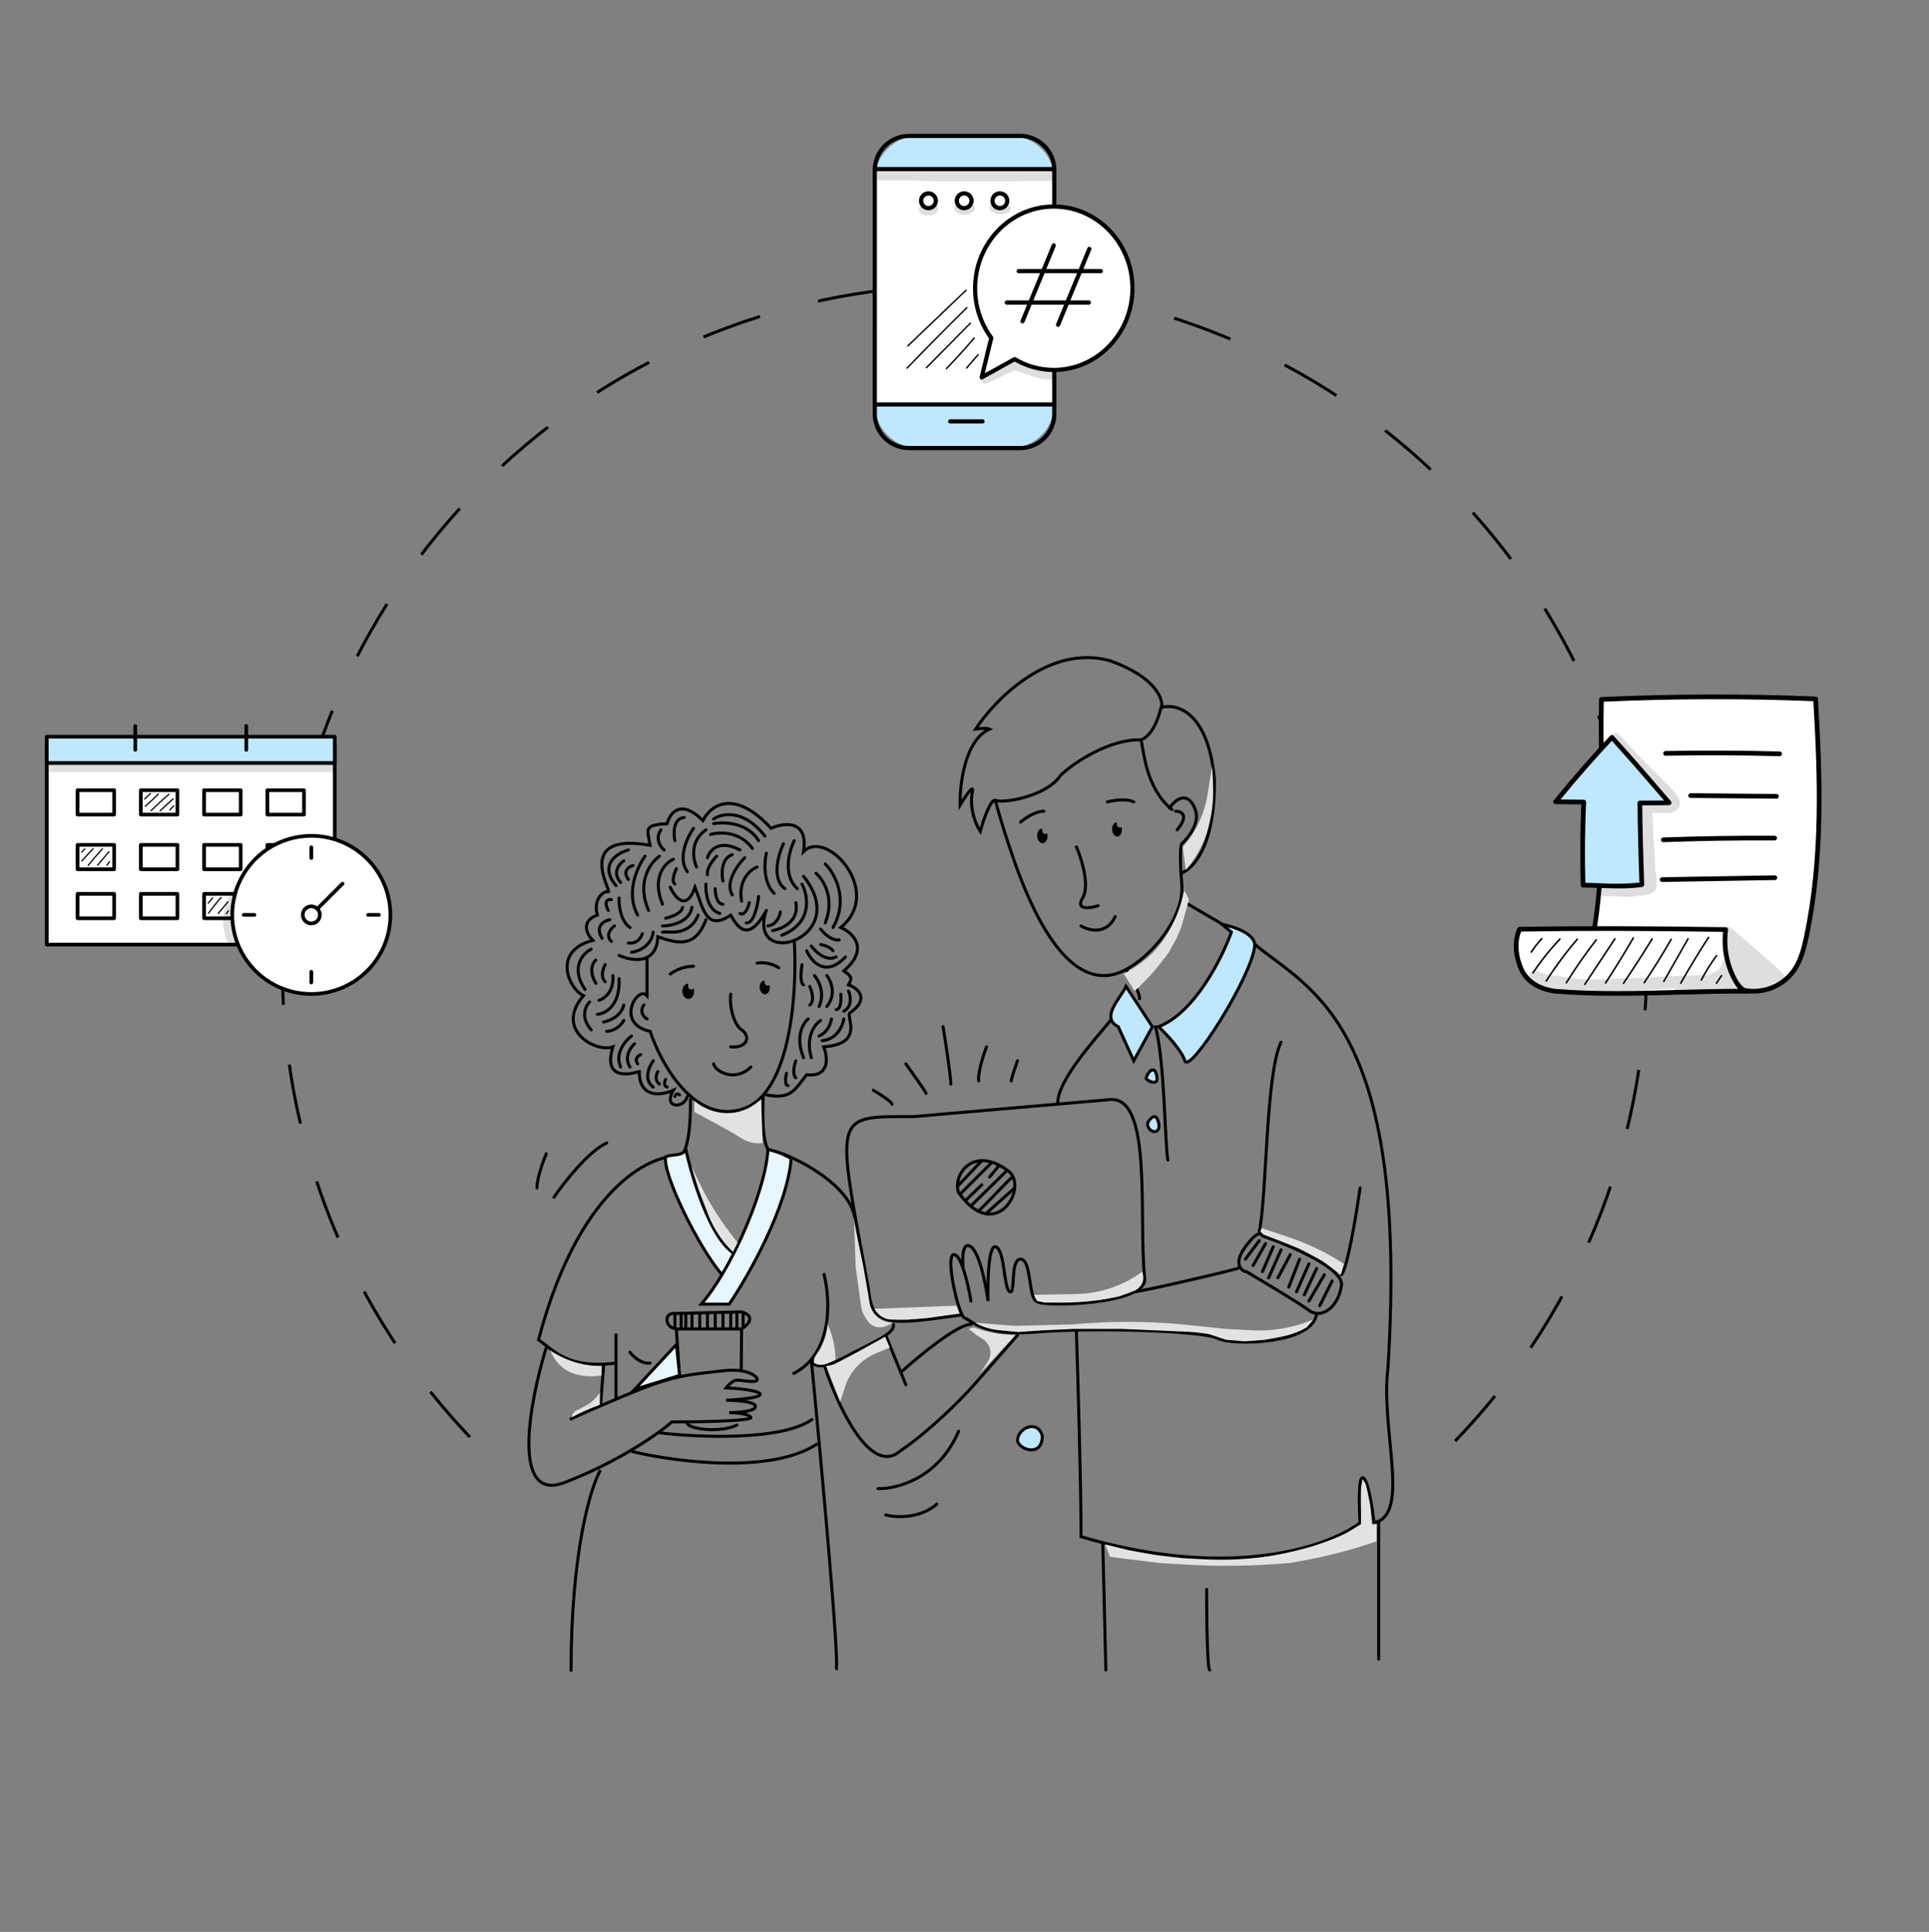 <svg viewBox="0 0 642 643" fill="none" xmlns="http://www.w3.org/2000/svg">
    <rect x="0" y="0" width="642" height="643" fill="#808080" stroke="none"/>
    <path d="M393.676 299.91L408.638 308.681M375.104 323.126C376.651 325.706 379.644 331.174 379.231 332.413" stroke="black" stroke-linecap="round"/>
    <path d="M352.875 258.128C357.346 253.828 369.429 245.843 379.747 246.256M379.747 246.256C383.874 244.605 385.721 238.351 386.409 235.427M379.747 246.256C380.779 250.383 381.295 262.249 390.065 269.472" stroke="black" stroke-linecap="round"/>
    <path d="M484.305 479.61C571.374 389.407 568.833 245.7 478.631 158.631C388.428 71.562 244.721 74.103 157.652 164.306C70.583 254.509 73.124 398.216 163.327 485.284" stroke="black" stroke-dasharray="20 20"/>
    <path d="M15.566 314.387H111.414L111.414 248.03H15.566L15.566 314.387Z" fill="white"/>
    <path d="M111.413 314.995H15.563C15.402 314.995 15.246 314.931 15.132 314.816C15.017 314.702 14.953 314.546 14.953 314.384V248.03C14.953 247.868 15.017 247.712 15.132 247.598C15.246 247.483 15.402 247.419 15.563 247.419H111.413C111.575 247.419 111.73 247.483 111.845 247.598C111.96 247.712 112.024 247.868 112.024 248.03V314.386C112.023 314.548 111.959 314.703 111.844 314.817C111.73 314.931 111.575 314.995 111.413 314.995ZM16.174 313.773H110.804V248.639H16.174V313.773Z" fill="black"/>
    <path d="M15.566 253.959H111.414V245.204H15.566V253.959Z" fill="#BEE8FF"/>
    <path d="M111.413 254.566H15.563C15.402 254.566 15.246 254.502 15.132 254.387C15.017 254.273 14.953 254.117 14.953 253.955V245.203C14.953 245.123 14.968 245.044 14.999 244.969C15.03 244.895 15.075 244.828 15.132 244.771C15.188 244.714 15.256 244.669 15.33 244.639C15.404 244.608 15.483 244.592 15.563 244.592H111.413C111.493 244.592 111.573 244.608 111.647 244.639C111.721 244.669 111.788 244.714 111.845 244.771C111.902 244.828 111.947 244.895 111.977 244.969C112.008 245.044 112.024 245.123 112.024 245.203V253.955C112.024 254.117 111.96 254.273 111.845 254.387C111.73 254.502 111.575 254.566 111.413 254.566ZM16.174 253.345H110.804V245.812H16.174V253.345Z" fill="black"/>
    <path d="M37.99 263.007H25.808V271.129H37.99V263.007Z" fill="white"/>
    <path d="M37.989 271.738H25.805C25.725 271.738 25.646 271.722 25.572 271.691C25.497 271.66 25.43 271.615 25.373 271.559C25.317 271.502 25.271 271.435 25.241 271.36C25.21 271.286 25.194 271.207 25.194 271.127V263.003C25.194 262.841 25.259 262.685 25.373 262.571C25.488 262.456 25.643 262.392 25.805 262.392H37.987C38.15 262.392 38.305 262.456 38.419 262.571C38.534 262.685 38.598 262.841 38.598 263.003V271.128C38.598 271.29 38.534 271.444 38.419 271.559C38.305 271.673 38.151 271.737 37.989 271.738ZM26.416 270.516H37.38V263.614H26.416V270.516Z" fill="black"/>
    <path d="M59.049 263.007H46.867V271.129H59.049V263.007Z" fill="white"/>
    <path d="M59.05 271.738H46.867C46.787 271.738 46.708 271.722 46.633 271.691C46.559 271.66 46.492 271.615 46.435 271.559C46.379 271.502 46.334 271.435 46.303 271.36C46.272 271.286 46.256 271.207 46.256 271.127V263.003C46.256 262.841 46.321 262.685 46.435 262.571C46.55 262.456 46.705 262.392 46.867 262.392H59.05C59.131 262.392 59.21 262.408 59.284 262.438C59.358 262.469 59.426 262.514 59.483 262.571C59.539 262.628 59.584 262.695 59.615 262.769C59.646 262.843 59.661 262.923 59.661 263.003V271.128C59.661 271.29 59.596 271.445 59.482 271.559C59.367 271.673 59.212 271.738 59.05 271.738ZM47.477 270.516H58.44V263.614H47.477V270.516Z" fill="black"/>
    <path d="M80.106 263.007H67.923V271.129H80.106V263.007Z" fill="white"/>
    <path d="M80.106 271.738H67.924C67.844 271.738 67.764 271.722 67.69 271.691C67.616 271.66 67.549 271.615 67.492 271.559C67.435 271.502 67.39 271.435 67.359 271.36C67.329 271.286 67.313 271.207 67.313 271.127V263.003C67.313 262.841 67.377 262.685 67.492 262.571C67.606 262.456 67.762 262.392 67.924 262.392H80.106C80.268 262.392 80.424 262.456 80.538 262.571C80.653 262.685 80.717 262.841 80.717 263.003V271.128C80.717 271.29 80.652 271.445 80.537 271.559C80.423 271.673 80.268 271.738 80.106 271.738ZM68.533 270.516H79.497V263.614H68.533V270.516Z" fill="black"/>
    <path d="M101.167 263.007H88.984V271.129H101.167V263.007Z" fill="white"/>
    <path d="M101.168 271.738H88.985C88.905 271.738 88.826 271.722 88.752 271.691C88.677 271.66 88.61 271.615 88.553 271.559C88.497 271.502 88.452 271.435 88.421 271.36C88.39 271.286 88.374 271.207 88.374 271.127V263.003C88.374 262.923 88.39 262.843 88.421 262.769C88.452 262.695 88.497 262.628 88.553 262.571C88.61 262.514 88.677 262.469 88.752 262.438C88.826 262.408 88.905 262.392 88.985 262.392H101.168C101.33 262.392 101.485 262.456 101.6 262.571C101.714 262.685 101.779 262.841 101.779 263.003V271.128C101.778 271.29 101.714 271.445 101.599 271.559C101.485 271.673 101.329 271.738 101.168 271.738ZM89.595 270.516H100.557V263.614H89.593L89.595 270.516Z" fill="black"/>
    <path d="M37.99 281.207H25.808V289.328H37.99V281.207Z" fill="white"/>
    <path d="M37.99 289.936H25.806C25.644 289.936 25.488 289.872 25.374 289.757C25.259 289.643 25.195 289.487 25.195 289.325V281.208C25.195 281.046 25.259 280.891 25.374 280.776C25.488 280.662 25.644 280.597 25.806 280.597H37.988C38.15 280.597 38.305 280.662 38.42 280.776C38.535 280.891 38.599 281.046 38.599 281.208V289.325C38.599 289.487 38.535 289.642 38.421 289.757C38.306 289.871 38.151 289.936 37.99 289.936ZM26.417 288.714H37.38V281.819H26.417V288.714Z" fill="black"/>
    <path d="M59.049 281.207H46.867V289.328H59.049V281.207Z" fill="white"/>
    <path d="M59.05 289.936H46.867C46.705 289.936 46.55 289.872 46.435 289.757C46.321 289.643 46.256 289.487 46.256 289.325V281.208C46.256 281.046 46.321 280.891 46.435 280.776C46.55 280.662 46.705 280.597 46.867 280.597H59.05C59.131 280.597 59.21 280.613 59.284 280.644C59.358 280.675 59.426 280.72 59.483 280.776C59.539 280.833 59.584 280.9 59.615 280.975C59.646 281.049 59.661 281.128 59.661 281.208V289.325C59.661 289.405 59.646 289.485 59.615 289.559C59.584 289.633 59.539 289.7 59.483 289.757C59.426 289.814 59.358 289.859 59.284 289.89C59.21 289.92 59.131 289.936 59.05 289.936ZM47.477 288.714H58.44V281.819H47.477V288.714Z" fill="black"/>
    <path d="M80.106 281.207H67.923V289.328H80.106V281.207Z" fill="white"/>
    <path d="M80.106 289.936H67.924C67.762 289.936 67.606 289.872 67.492 289.757C67.377 289.643 67.313 289.487 67.313 289.325V281.208C67.313 281.046 67.377 280.891 67.492 280.776C67.606 280.662 67.762 280.597 67.924 280.597H80.106C80.268 280.597 80.424 280.662 80.538 280.776C80.653 280.891 80.717 281.046 80.717 281.208V289.325C80.717 289.487 80.653 289.643 80.538 289.757C80.424 289.872 80.268 289.936 80.106 289.936ZM68.533 288.714H79.497V281.819H68.533V288.714Z" fill="black"/>
    <path d="M101.167 281.207H88.984V289.328H101.167V281.207Z" fill="white"/>
    <path d="M101.167 289.936H88.985C88.905 289.936 88.825 289.92 88.751 289.89C88.677 289.859 88.61 289.814 88.553 289.757C88.496 289.7 88.451 289.633 88.421 289.559C88.39 289.485 88.374 289.405 88.374 289.325V281.208C88.374 281.128 88.39 281.049 88.421 280.975C88.451 280.9 88.496 280.833 88.553 280.776C88.61 280.72 88.677 280.675 88.751 280.644C88.825 280.613 88.905 280.597 88.985 280.597H101.167C101.329 280.597 101.485 280.662 101.599 280.776C101.714 280.891 101.778 281.046 101.778 281.208V289.325C101.778 289.487 101.714 289.643 101.599 289.757C101.485 289.872 101.329 289.936 101.167 289.936ZM89.594 288.714H100.556V281.819H89.592L89.594 288.714Z" fill="black"/>
    <path d="M37.99 297.507H25.808V305.628H37.99V297.507Z" fill="white"/>
    <path d="M37.99 306.238H25.806C25.644 306.238 25.488 306.174 25.374 306.059C25.259 305.945 25.195 305.789 25.195 305.627V297.506C25.195 297.344 25.259 297.189 25.374 297.074C25.488 296.959 25.644 296.895 25.806 296.895H37.988C38.15 296.895 38.305 296.959 38.42 297.074C38.535 297.189 38.599 297.344 38.599 297.506V305.627C38.599 305.789 38.535 305.944 38.421 306.059C38.306 306.173 38.151 306.238 37.99 306.238ZM26.417 305.016H37.38V298.117H26.417V305.016Z" fill="black"/>
    <path d="M59.049 297.507H46.867V305.628H59.049V297.507Z" fill="white"/>
    <path d="M59.05 306.238H46.867C46.705 306.238 46.55 306.174 46.435 306.059C46.321 305.945 46.256 305.789 46.256 305.627V297.506C46.256 297.344 46.321 297.189 46.435 297.074C46.55 296.959 46.705 296.895 46.867 296.895H59.05C59.131 296.895 59.21 296.911 59.284 296.942C59.358 296.972 59.426 297.017 59.483 297.074C59.539 297.131 59.584 297.198 59.615 297.272C59.646 297.346 59.661 297.426 59.661 297.506V305.627C59.661 305.707 59.646 305.787 59.615 305.861C59.584 305.935 59.539 306.002 59.483 306.059C59.426 306.116 59.358 306.161 59.284 306.192C59.21 306.222 59.131 306.238 59.05 306.238ZM47.477 305.016H58.44V298.117H47.477V305.016Z" fill="black"/>
    <path d="M80.106 297.507H67.923V305.628H80.106V297.507Z" fill="white"/>
    <path d="M80.106 306.238H67.924C67.762 306.238 67.606 306.174 67.492 306.059C67.377 305.945 67.313 305.789 67.313 305.627V297.506C67.313 297.344 67.377 297.189 67.492 297.074C67.606 296.959 67.762 296.895 67.924 296.895H80.106C80.268 296.895 80.424 296.959 80.538 297.074C80.653 297.189 80.717 297.344 80.717 297.506V305.627C80.717 305.789 80.653 305.945 80.538 306.059C80.424 306.174 80.268 306.238 80.106 306.238ZM68.533 305.016H79.497V298.117H68.533V305.016Z" fill="black"/>
    <path d="M101.167 297.507H88.984V305.628H101.167V297.507Z" fill="white"/>
    <path d="M101.167 306.238H88.985C88.905 306.238 88.825 306.222 88.751 306.192C88.677 306.161 88.61 306.116 88.553 306.059C88.496 306.002 88.451 305.935 88.421 305.861C88.39 305.787 88.374 305.707 88.374 305.627V297.506C88.374 297.426 88.39 297.346 88.421 297.272C88.451 297.198 88.496 297.131 88.553 297.074C88.61 297.017 88.677 296.972 88.751 296.942C88.825 296.911 88.905 296.895 88.985 296.895H101.167C101.329 296.895 101.485 296.959 101.599 297.074C101.714 297.189 101.778 297.344 101.778 297.506V305.627C101.778 305.789 101.714 305.945 101.599 306.059C101.485 306.174 101.329 306.238 101.167 306.238ZM89.594 305.016H100.556V298.117H89.592L89.594 305.016Z" fill="black"/>
    <path d="M81.966 250.188C81.803 250.188 81.648 250.124 81.534 250.009C81.419 249.895 81.355 249.739 81.355 249.577V241.629C81.355 241.467 81.419 241.311 81.534 241.197C81.648 241.082 81.803 241.018 81.966 241.018C82.127 241.018 82.283 241.082 82.397 241.197C82.512 241.311 82.576 241.467 82.576 241.629V249.579C82.576 249.741 82.511 249.896 82.397 250.01C82.282 250.124 82.127 250.188 81.966 250.188Z" fill="black"/>
    <path d="M45.012 250.188C44.85 250.188 44.694 250.124 44.58 250.009C44.465 249.895 44.401 249.739 44.401 249.577V241.629C44.401 241.467 44.465 241.311 44.58 241.197C44.694 241.082 44.85 241.018 45.012 241.018C45.174 241.018 45.329 241.082 45.444 241.197C45.558 241.311 45.623 241.467 45.623 241.629V249.579C45.622 249.741 45.558 249.896 45.443 250.01C45.329 250.124 45.173 250.188 45.012 250.188Z" fill="black"/>
    <path d="M48.178 266.145C48.138 266.145 48.099 266.134 48.066 266.112C48.033 266.09 48.007 266.059 47.992 266.023C47.976 265.987 47.971 265.947 47.978 265.908C47.985 265.869 48.003 265.833 48.03 265.804C48.628 265.169 49.261 264.548 49.911 263.96C49.951 263.925 50.004 263.907 50.057 263.911C50.11 263.914 50.159 263.938 50.195 263.978C50.231 264.017 50.249 264.069 50.247 264.122C50.245 264.175 50.222 264.225 50.183 264.262C49.541 264.842 48.915 265.455 48.326 266.083C48.307 266.103 48.284 266.118 48.258 266.129C48.233 266.14 48.205 266.146 48.178 266.145Z" fill="black"/>
    <path d="M56.495 269.777C56.455 269.778 56.415 269.766 56.381 269.743C56.347 269.721 56.32 269.689 56.305 269.651C56.289 269.614 56.286 269.572 56.294 269.533C56.302 269.493 56.322 269.456 56.351 269.428L57.675 268.099C57.714 268.064 57.764 268.045 57.816 268.047C57.868 268.048 57.918 268.069 57.955 268.106C57.991 268.142 58.013 268.192 58.014 268.244C58.016 268.296 57.998 268.346 57.963 268.385L56.639 269.714C56.62 269.734 56.598 269.75 56.574 269.76C56.549 269.771 56.522 269.777 56.495 269.777Z" fill="black"/>
    <path d="M27.207 283.811C27.167 283.811 27.129 283.8 27.096 283.778C27.063 283.757 27.037 283.726 27.021 283.69C27.005 283.654 27 283.615 27.006 283.576C27.012 283.537 27.029 283.501 27.056 283.471C27.387 283.105 27.739 282.744 28.103 282.396C28.142 282.362 28.194 282.344 28.245 282.347C28.298 282.349 28.347 282.372 28.383 282.409C28.419 282.447 28.439 282.497 28.439 282.549C28.44 282.601 28.42 282.651 28.384 282.689C28.029 283.031 27.686 283.388 27.359 283.745C27.34 283.766 27.316 283.783 27.29 283.794C27.264 283.806 27.235 283.811 27.207 283.811Z" fill="black"/>
    <path d="M27.257 286.745C27.218 286.746 27.18 286.735 27.148 286.714C27.115 286.693 27.089 286.663 27.072 286.628C27.056 286.593 27.05 286.553 27.056 286.515C27.061 286.477 27.077 286.441 27.102 286.411C28.299 285.015 29.56 283.642 30.851 282.33C30.87 282.311 30.892 282.296 30.917 282.286C30.941 282.275 30.967 282.27 30.994 282.27C31.021 282.269 31.047 282.274 31.072 282.284C31.096 282.294 31.119 282.309 31.138 282.328C31.157 282.347 31.172 282.369 31.182 282.393C31.193 282.418 31.198 282.444 31.198 282.471C31.198 282.497 31.193 282.524 31.183 282.548C31.173 282.573 31.159 282.596 31.14 282.615C29.856 283.924 28.601 285.286 27.412 286.676C27.392 286.698 27.369 286.715 27.342 286.727C27.315 286.739 27.286 286.746 27.257 286.745Z" fill="black"/>
    <path d="M29.341 288.237C29.295 288.237 29.25 288.221 29.214 288.192C29.172 288.159 29.145 288.11 29.139 288.056C29.133 288.003 29.149 287.949 29.182 287.907C30.705 286.004 32.314 284.137 33.965 282.36C34.002 282.32 34.052 282.297 34.106 282.295C34.16 282.293 34.212 282.313 34.251 282.349C34.291 282.386 34.314 282.436 34.316 282.49C34.318 282.544 34.298 282.596 34.262 282.635C32.618 284.406 31.015 286.265 29.499 288.161C29.48 288.185 29.456 288.204 29.429 288.217C29.401 288.23 29.371 288.237 29.341 288.237Z" fill="black"/>
    <path d="M32.493 288.14C32.455 288.14 32.417 288.129 32.384 288.108C32.351 288.087 32.325 288.058 32.309 288.023C32.293 287.988 32.287 287.948 32.292 287.91C32.297 287.872 32.313 287.836 32.338 287.806C33.587 286.317 34.858 284.821 36.115 283.355C36.151 283.321 36.199 283.301 36.249 283.299C36.299 283.298 36.348 283.315 36.386 283.348C36.424 283.38 36.449 283.426 36.456 283.475C36.463 283.525 36.451 283.575 36.423 283.617C35.168 285.078 33.898 286.574 32.649 288.061C32.63 288.085 32.607 288.104 32.58 288.118C32.553 288.131 32.523 288.139 32.493 288.14Z" fill="black"/>
    <path d="M35.56 288.168C35.523 288.168 35.487 288.158 35.455 288.139C35.423 288.12 35.398 288.093 35.38 288.06C35.363 288.028 35.355 287.991 35.357 287.954C35.359 287.917 35.371 287.882 35.392 287.851C35.673 287.439 35.976 287.037 36.294 286.656C36.311 286.635 36.332 286.618 36.356 286.606C36.38 286.593 36.406 286.586 36.432 286.584C36.459 286.581 36.486 286.584 36.511 286.592C36.537 286.6 36.56 286.613 36.581 286.63C36.602 286.648 36.618 286.669 36.631 286.692C36.643 286.716 36.651 286.742 36.653 286.769C36.656 286.795 36.653 286.822 36.645 286.848C36.637 286.873 36.623 286.897 36.606 286.918C36.297 287.288 36.002 287.68 35.727 288.081C35.709 288.108 35.684 288.13 35.654 288.145C35.625 288.161 35.593 288.168 35.56 288.168Z" fill="black"/>
    <path d="M48.34 268.561C48.299 268.561 48.258 268.548 48.224 268.524C48.19 268.501 48.164 268.467 48.15 268.428C48.136 268.389 48.133 268.347 48.144 268.307C48.154 268.267 48.176 268.231 48.207 268.204C49.696 266.919 51.145 265.557 52.513 264.154C52.531 264.133 52.553 264.116 52.578 264.105C52.603 264.093 52.63 264.086 52.658 264.085C52.685 264.084 52.713 264.088 52.739 264.098C52.764 264.108 52.788 264.123 52.808 264.143C52.828 264.162 52.843 264.185 52.854 264.211C52.864 264.236 52.87 264.264 52.869 264.291C52.869 264.319 52.863 264.346 52.851 264.371C52.84 264.396 52.824 264.419 52.803 264.438C51.428 265.848 49.97 267.219 48.473 268.512C48.436 268.544 48.389 268.561 48.34 268.561Z" fill="black"/>
    <path d="M50.259 270.025C50.219 270.026 50.179 270.014 50.145 269.992C50.111 269.969 50.084 269.937 50.069 269.899C50.054 269.862 50.05 269.82 50.059 269.78C50.067 269.741 50.088 269.704 50.117 269.676C52.048 267.802 54.053 265.957 56.08 264.192C56.099 264.171 56.123 264.155 56.149 264.144C56.175 264.134 56.204 264.129 56.232 264.129C56.26 264.13 56.288 264.137 56.313 264.149C56.339 264.161 56.362 264.179 56.38 264.2C56.398 264.222 56.412 264.247 56.42 264.274C56.428 264.301 56.43 264.33 56.427 264.358C56.423 264.386 56.414 264.413 56.399 264.437C56.385 264.461 56.365 264.482 56.342 264.498C54.321 266.258 52.32 268.099 50.396 269.968C50.36 270.004 50.311 270.024 50.259 270.025Z" fill="black"/>
    <path d="M53.284 270.077C53.243 270.077 53.204 270.065 53.17 270.042C53.137 270.02 53.111 269.987 53.096 269.95C53.081 269.912 53.077 269.871 53.086 269.832C53.094 269.792 53.115 269.756 53.144 269.728C54.548 268.38 56.003 267.041 57.467 265.746C57.486 265.727 57.51 265.712 57.536 265.702C57.561 265.693 57.589 265.688 57.616 265.689C57.644 265.69 57.671 265.697 57.696 265.709C57.721 265.72 57.743 265.737 57.761 265.758C57.779 265.778 57.793 265.803 57.802 265.829C57.81 265.855 57.813 265.882 57.811 265.91C57.809 265.937 57.801 265.964 57.788 265.988C57.775 266.012 57.757 266.034 57.736 266.051C56.276 267.341 54.825 268.677 53.424 270.02C53.387 270.057 53.336 270.078 53.284 270.077Z" fill="black"/>
    <path d="M69.308 300.814C69.261 300.814 69.216 300.798 69.179 300.769C69.159 300.752 69.141 300.731 69.129 300.708C69.116 300.684 69.108 300.659 69.105 300.632C69.102 300.606 69.105 300.579 69.112 300.553C69.12 300.528 69.133 300.504 69.15 300.483L70.599 298.701C70.634 298.662 70.683 298.638 70.735 298.633C70.787 298.629 70.839 298.645 70.88 298.678C70.92 298.712 70.947 298.759 70.953 298.811C70.96 298.863 70.946 298.916 70.914 298.958L69.465 300.739C69.446 300.763 69.422 300.781 69.395 300.794C69.367 300.807 69.338 300.814 69.308 300.814Z" fill="black"/>
    <path d="M69.415 304.144C69.378 304.144 69.341 304.134 69.31 304.114C69.278 304.095 69.252 304.067 69.235 304.034C69.218 304.001 69.21 303.964 69.213 303.927C69.216 303.89 69.229 303.854 69.25 303.824C70.547 301.987 71.95 300.229 73.453 298.557C73.47 298.536 73.491 298.518 73.516 298.505C73.54 298.492 73.567 298.484 73.595 298.482C73.622 298.479 73.65 298.483 73.676 298.492C73.703 298.5 73.727 298.515 73.747 298.533C73.768 298.552 73.784 298.574 73.796 298.599C73.808 298.624 73.814 298.652 73.815 298.679C73.815 298.707 73.81 298.735 73.8 298.76C73.79 298.786 73.774 298.809 73.754 298.829C72.262 300.488 70.868 302.234 69.581 304.058C69.562 304.084 69.537 304.106 69.509 304.121C69.48 304.136 69.448 304.144 69.415 304.144Z" fill="black"/>
    <path d="M72.648 304.221C72.61 304.221 72.572 304.21 72.539 304.189C72.507 304.169 72.481 304.139 72.464 304.105C72.448 304.07 72.442 304.031 72.446 303.993C72.451 303.954 72.467 303.918 72.491 303.888L75.677 300.054C75.694 300.034 75.715 300.017 75.739 300.005C75.763 299.992 75.788 299.985 75.815 299.982C75.842 299.98 75.869 299.983 75.894 299.991C75.92 299.999 75.943 300.012 75.964 300.029C75.984 300.046 76.001 300.067 76.014 300.091C76.026 300.115 76.034 300.141 76.036 300.167C76.038 300.194 76.035 300.221 76.028 300.246C76.019 300.272 76.006 300.296 75.989 300.316L72.804 304.15C72.785 304.173 72.761 304.191 72.734 304.203C72.707 304.215 72.678 304.221 72.648 304.221Z" fill="black"/>
    <path d="M75.309 304.347C75.272 304.347 75.235 304.336 75.203 304.316C75.171 304.297 75.145 304.268 75.128 304.235C75.111 304.201 75.104 304.164 75.107 304.126C75.11 304.089 75.124 304.053 75.146 304.023L75.874 303.043C75.907 303.002 75.954 302.976 76.006 302.97C76.058 302.964 76.11 302.977 76.152 303.008C76.194 303.039 76.222 303.085 76.231 303.137C76.24 303.188 76.229 303.241 76.2 303.285L75.472 304.266C75.453 304.291 75.429 304.311 75.4 304.325C75.372 304.34 75.341 304.347 75.309 304.347Z" fill="black"/>
    <g opacity="0.129">
    <path d="M111.41 254.068H15.562V256.911H111.41V254.068Z" fill="black"/>
    </g>
    <path d="M103.611 330.833C118.151 330.833 129.938 319.046 129.938 304.507C129.938 289.967 118.151 278.18 103.611 278.18C89.071 278.18 77.285 289.967 77.285 304.507C77.285 319.046 89.071 330.833 103.611 330.833Z" fill="white"/>
    <path d="M103.612 331.444C98.284 331.444 93.077 329.865 88.647 326.905C84.218 323.945 80.765 319.738 78.727 314.817C76.688 309.895 76.154 304.479 77.194 299.254C78.233 294.029 80.799 289.229 84.566 285.462C88.333 281.695 93.132 279.13 98.357 278.091C103.582 277.051 108.998 277.585 113.92 279.623C118.842 281.662 123.048 285.114 126.008 289.544C128.968 293.974 130.548 299.181 130.548 304.509C130.539 311.65 127.698 318.496 122.649 323.545C117.599 328.595 110.753 331.436 103.612 331.444ZM103.612 278.791C98.525 278.791 93.553 280.3 89.324 283.126C85.095 285.951 81.799 289.968 79.852 294.667C77.906 299.366 77.397 304.537 78.389 309.526C79.381 314.515 81.83 319.097 85.427 322.694C89.024 326.29 93.606 328.74 98.595 329.732C103.583 330.724 108.754 330.215 113.454 328.268C118.153 326.322 122.169 323.026 124.995 318.796C127.821 314.567 129.329 309.595 129.329 304.509C129.322 297.69 126.61 291.153 121.789 286.331C116.967 281.51 110.43 278.798 103.612 278.79V278.791Z" fill="black"/>
    <path d="M103.613 286.193C103.451 286.193 103.296 286.129 103.181 286.014C103.066 285.9 103.002 285.744 103.002 285.582V282.01C103.002 281.848 103.066 281.692 103.181 281.578C103.296 281.463 103.451 281.399 103.613 281.399C103.775 281.399 103.93 281.463 104.045 281.578C104.16 281.692 104.224 281.848 104.224 282.01V285.582C104.224 285.744 104.16 285.9 104.045 286.014C103.93 286.129 103.775 286.193 103.613 286.193Z" fill="black"/>
    <path d="M103.613 327.61C103.451 327.61 103.296 327.546 103.181 327.431C103.066 327.316 103.002 327.161 103.002 326.999V323.426C103.002 323.264 103.066 323.108 103.181 322.994C103.296 322.879 103.451 322.815 103.613 322.815C103.775 322.815 103.93 322.879 104.045 322.994C104.16 323.108 104.224 323.264 104.224 323.426V327.004C104.222 327.165 104.157 327.319 104.043 327.433C103.929 327.546 103.774 327.61 103.613 327.61Z" fill="black"/>
    <path d="M126.11 305.117H122.537C122.375 305.117 122.22 305.053 122.105 304.938C121.991 304.824 121.926 304.668 121.926 304.506C121.926 304.344 121.991 304.189 122.105 304.074C122.22 303.96 122.375 303.895 122.537 303.895H126.11C126.272 303.895 126.428 303.96 126.542 304.074C126.657 304.189 126.721 304.344 126.721 304.506C126.721 304.668 126.657 304.824 126.542 304.938C126.428 305.053 126.272 305.117 126.11 305.117Z" fill="black"/>
    <path d="M84.686 305.116H81.113C80.951 305.116 80.796 305.052 80.681 304.937C80.567 304.823 80.502 304.668 80.502 304.505C80.502 304.343 80.567 304.188 80.681 304.073C80.796 303.959 80.951 303.895 81.113 303.895H84.686C84.848 303.895 85.003 303.959 85.118 304.073C85.232 304.188 85.297 304.343 85.297 304.505C85.297 304.668 85.232 304.823 85.118 304.937C85.003 305.052 84.848 305.116 84.686 305.116Z" fill="black"/>
    <path d="M104.224 304.507C104.104 304.506 103.987 304.469 103.888 304.402C103.789 304.335 103.711 304.24 103.665 304.129C103.619 304.019 103.607 303.897 103.63 303.779C103.653 303.661 103.71 303.553 103.794 303.467L113.557 293.704C113.612 293.64 113.679 293.588 113.755 293.552C113.831 293.515 113.913 293.494 113.997 293.491C114.082 293.488 114.166 293.502 114.244 293.533C114.322 293.564 114.394 293.61 114.453 293.67C114.513 293.729 114.559 293.8 114.59 293.879C114.621 293.957 114.635 294.041 114.632 294.125C114.628 294.209 114.608 294.292 114.571 294.368C114.534 294.444 114.482 294.511 114.418 294.566L104.652 304.328C104.539 304.441 104.385 304.506 104.224 304.507Z" fill="black"/>
    <path d="M103.613 307.349C105.183 307.349 106.455 306.076 106.455 304.506C106.455 302.936 105.183 301.663 103.613 301.663C102.043 301.663 100.77 302.936 100.77 304.506C100.77 306.076 102.043 307.349 103.613 307.349Z" fill="white"/>
    <path d="M103.613 307.958C102.931 307.958 102.263 307.755 101.696 307.376C101.128 306.997 100.686 306.458 100.424 305.827C100.163 305.196 100.095 304.502 100.228 303.833C100.361 303.163 100.69 302.548 101.173 302.065C101.655 301.582 102.27 301.254 102.94 301.121C103.61 300.987 104.304 301.056 104.934 301.317C105.565 301.578 106.104 302.021 106.484 302.588C106.863 303.156 107.065 303.823 107.065 304.506C107.064 305.421 106.7 306.299 106.053 306.946C105.406 307.593 104.529 307.957 103.613 307.958ZM103.613 302.273C103.172 302.273 102.74 302.404 102.373 302.649C102.005 302.894 101.719 303.243 101.55 303.651C101.381 304.059 101.337 304.509 101.423 304.942C101.509 305.375 101.722 305.773 102.034 306.085C102.346 306.398 102.744 306.61 103.178 306.697C103.611 306.783 104.06 306.739 104.468 306.569C104.876 306.4 105.225 306.114 105.47 305.747C105.716 305.38 105.847 304.948 105.847 304.506C105.846 303.914 105.61 303.347 105.192 302.928C104.773 302.51 104.205 302.274 103.613 302.273V302.273Z" fill="black"/>
    <g opacity="0.129">
    <path d="M78.092 300.322C78.129 300.098 78.167 299.872 78.207 299.648C78.626 297.316 79.389 295.059 80.47 292.951C80.357 292.79 80.211 292.655 80.042 292.555C78.54 294.18 77.308 296.034 76.391 298.047C75.646 299.643 75.061 301.31 74.645 303.022C74.562 303.391 74.484 303.763 74.411 304.136C74.124 306.422 74.275 308.742 74.856 310.972C75.017 311.902 75.306 312.805 75.715 313.655C75.778 313.927 75.911 314.176 76.102 314.379C76.292 314.582 76.533 314.73 76.8 314.809C77.094 314.885 77.404 314.87 77.69 314.767C77.976 314.664 78.224 314.478 78.402 314.232C78.58 313.985 78.679 313.692 78.688 313.388C78.697 313.084 78.614 312.785 78.45 312.53V312.519L78.494 312.576C78.468 312.532 78.45 312.489 78.427 312.441C78.343 312.138 78.254 311.836 78.159 311.535C77.394 309.476 77.117 307.267 77.35 305.082C77.41 303.472 77.659 301.874 78.092 300.322Z" fill="black"/>
    </g>
    <path d="M532.978 232.785C556.791 231.715 580.642 231.634 604.258 232.616C605.824 258.985 606.658 285.72 601.258 311.555C600.42 315.556 599.39 319.629 597.083 322.977C595.076 325.792 592.239 327.909 588.969 329.03C585.699 330.151 582.16 330.221 578.848 329.23C560.516 328.925 545.591 327.128 526.881 326.186C535.772 295.436 532.353 264.338 532.978 232.785Z" fill="white"/>
    <path d="M583.537 330.683C581.909 330.683 580.289 330.454 578.724 330.005C567.636 329.817 557.911 329.094 547.612 328.329C541.018 327.84 534.198 327.332 526.835 326.962C526.717 326.956 526.602 326.923 526.499 326.867C526.395 326.81 526.306 326.731 526.237 326.635C526.169 326.539 526.123 326.429 526.103 326.313C526.083 326.196 526.09 326.077 526.122 325.964C532.782 302.939 532.511 280.207 532.221 256.141C532.124 248.494 532.035 240.59 532.189 232.768C532.193 232.569 532.272 232.38 532.411 232.238C532.549 232.096 532.737 232.012 532.935 232.003C557.001 230.92 581.004 230.864 604.283 231.833C604.476 231.841 604.66 231.92 604.798 232.056C604.936 232.192 605.019 232.374 605.03 232.567C606.544 258.071 607.558 285.19 602.01 311.713C601.214 315.515 600.161 319.869 597.713 323.417C596.108 325.678 593.982 327.519 591.514 328.784C589.047 330.049 586.31 330.7 583.537 330.683ZM527.895 325.455C534.903 325.822 541.419 326.307 547.729 326.775C558.034 327.541 567.767 328.264 578.855 328.447C578.925 328.449 578.995 328.46 579.062 328.479C582.217 329.417 585.584 329.348 588.698 328.282C591.811 327.216 594.514 325.207 596.432 322.533C598.715 319.224 599.723 315.05 600.486 311.396C605.944 285.308 605.002 258.562 603.518 233.375C580.742 232.445 557.272 232.504 533.744 233.54C533.609 241.099 533.7 248.738 533.789 256.132C534.064 278.932 534.345 302.504 527.898 325.452L527.895 325.455Z" fill="black"/>
    <path d="M505.731 309.287C528.741 308.877 551.76 309.046 574.349 309.392C573.549 315.375 574.735 321.455 577.724 326.699C578.659 328.325 580.104 330.023 581.859 329.909C560.358 329.708 539.324 331.678 517.596 329.909C513.547 329.366 508.206 327.573 506.001 321.874C504.497 318.002 503.882 313.482 505.731 309.287Z" fill="white"/>
    <path d="M537.984 331.433C531.214 331.433 524.382 331.248 517.533 330.69C511.337 329.861 507.115 326.915 505.272 322.162C503.976 318.821 502.879 313.82 505.016 308.973C505.077 308.836 505.175 308.72 505.299 308.637C505.423 308.554 505.569 308.509 505.718 308.506C525.458 308.155 546.628 308.186 574.361 308.611C574.472 308.612 574.581 308.637 574.681 308.684C574.781 308.731 574.87 308.799 574.942 308.883C575.014 308.966 575.067 309.064 575.099 309.17C575.13 309.276 575.139 309.388 575.124 309.497C574.337 315.309 575.489 321.218 578.401 326.31C578.99 327.333 580.143 328.99 581.516 329.124H581.866C582.068 329.125 582.262 329.205 582.407 329.347C582.551 329.488 582.635 329.68 582.641 329.882C582.646 330.085 582.573 330.281 582.437 330.431C582.301 330.58 582.112 330.671 581.91 330.685C581.749 330.696 581.587 330.696 581.426 330.685C573.682 330.624 565.864 330.842 558.305 331.054C551.631 331.243 544.839 331.433 537.984 331.433ZM506.256 310.06C504.597 314.278 505.579 318.637 506.729 321.596C508.781 326.888 513.827 328.617 517.699 329.136C531.359 330.247 545.036 329.864 558.258 329.493C564.884 329.307 571.704 329.117 578.513 329.113C577.946 328.498 577.452 327.818 577.043 327.089C574.108 321.96 572.857 316.039 573.466 310.161C546.419 309.753 525.629 309.721 506.256 310.06Z" fill="black"/>
    <path d="M527.083 266.949C526.678 276.242 526.589 285.256 526.871 294.617C533.327 294.637 539.923 295.366 546.416 294.443C546.103 285.448 545.852 276.45 545.767 267.254C549.004 267.254 552.243 267.254 555.511 267.194C549.308 259.967 543.104 252.74 536.452 245.414C529.958 252.303 523.715 259.454 517.723 266.865C520.861 266.868 524.054 266.949 527.083 266.949Z" fill="#BEE8FF"/>
    <path d="M538.866 295.689C536.785 295.689 534.715 295.615 532.676 295.543C530.766 295.474 528.793 295.404 526.868 295.398C526.666 295.397 526.473 295.317 526.328 295.176C526.184 295.034 526.1 294.843 526.094 294.641C525.828 285.796 525.886 276.984 526.272 267.73C524.997 267.73 523.697 267.709 522.388 267.691C520.84 267.67 519.274 267.65 517.725 267.649C517.578 267.649 517.433 267.607 517.309 267.528C517.184 267.449 517.084 267.337 517.021 267.204C516.957 267.071 516.933 266.922 516.95 266.776C516.967 266.629 517.025 266.49 517.118 266.375C523.216 258.858 529.528 251.626 535.883 244.885C535.955 244.803 536.044 244.738 536.145 244.695C536.246 244.652 536.355 244.633 536.464 244.64C536.572 244.64 536.678 244.663 536.777 244.707C536.875 244.751 536.963 244.815 537.035 244.895C543.685 252.219 549.988 259.561 556.083 266.661C556.181 266.775 556.246 266.915 556.27 267.064C556.293 267.213 556.275 267.366 556.216 267.505C556.16 267.642 556.065 267.759 555.943 267.844C555.822 267.928 555.679 267.976 555.531 267.982C552.525 268.04 549.493 268.043 546.56 268.042C546.641 275.855 546.84 284.034 547.202 294.422C547.209 294.615 547.144 294.803 547.02 294.951C546.897 295.099 546.722 295.196 546.531 295.223C543.99 295.558 541.429 295.714 538.866 295.689ZM527.637 293.84C529.339 293.86 531.062 293.921 532.735 293.982C537.028 294.248 541.336 294.174 545.618 293.762C545.258 283.35 545.066 275.15 544.991 267.262C544.99 267.159 545.01 267.057 545.049 266.961C545.087 266.866 545.144 266.779 545.217 266.705C545.29 266.632 545.376 266.574 545.471 266.534C545.567 266.494 545.669 266.474 545.772 266.474C548.417 266.474 551.127 266.474 553.839 266.44C548.241 259.92 542.483 253.235 536.448 246.567C530.671 252.726 524.928 259.286 519.366 266.093C520.382 266.1 521.399 266.113 522.411 266.126C523.993 266.147 525.562 266.168 527.09 266.168C527.196 266.168 527.3 266.189 527.397 266.231C527.494 266.272 527.582 266.333 527.655 266.409C527.728 266.485 527.785 266.576 527.822 266.674C527.859 266.773 527.876 266.879 527.871 266.984C527.464 276.233 527.387 285.027 527.634 293.839L527.637 293.84Z" fill="black"/>
    <path d="M592.305 251.68H592.285C579.691 251.341 566.923 251.293 554.339 251.526C554.236 251.53 554.133 251.513 554.037 251.476C553.94 251.439 553.852 251.383 553.778 251.312C553.703 251.24 553.644 251.154 553.604 251.06C553.563 250.965 553.542 250.863 553.542 250.759C553.54 250.657 553.559 250.555 553.596 250.459C553.634 250.363 553.69 250.276 553.761 250.202C553.832 250.128 553.917 250.069 554.012 250.028C554.106 249.987 554.207 249.965 554.31 249.963C566.92 249.725 579.712 249.777 592.327 250.118C592.43 250.12 592.531 250.143 592.625 250.185C592.718 250.227 592.803 250.286 592.873 250.361C592.944 250.435 592.999 250.523 593.036 250.619C593.073 250.714 593.09 250.817 593.087 250.919C593.082 251.123 592.997 251.317 592.851 251.459C592.705 251.601 592.509 251.68 592.305 251.68Z" fill="black"/>
    <path d="M591.23 265.825H591.224L562.667 265.573C562.565 265.572 562.464 265.551 562.369 265.511C562.275 265.47 562.189 265.412 562.117 265.339C562.045 265.266 561.988 265.179 561.95 265.084C561.912 264.989 561.892 264.887 561.893 264.785C561.895 264.579 561.978 264.382 562.125 264.237C562.271 264.092 562.469 264.01 562.675 264.01H562.683L591.239 264.262C591.446 264.264 591.644 264.349 591.789 264.496C591.934 264.644 592.015 264.844 592.014 265.051C592.011 265.257 591.928 265.454 591.781 265.599C591.635 265.744 591.437 265.825 591.23 265.825Z" fill="black"/>
    <path d="M553.582 280.302C553.38 280.303 553.185 280.224 553.04 280.084C552.894 279.943 552.809 279.751 552.802 279.549C552.798 279.447 552.814 279.344 552.85 279.248C552.886 279.152 552.94 279.064 553.01 278.988C553.08 278.913 553.164 278.852 553.257 278.81C553.35 278.767 553.451 278.743 553.554 278.739C565.848 278.288 578.329 278.094 590.647 278.167C590.854 278.169 591.051 278.253 591.196 278.4C591.342 278.547 591.422 278.746 591.421 278.953C591.419 279.159 591.336 279.356 591.19 279.501C591.043 279.646 590.845 279.727 590.639 279.727C578.339 279.654 565.888 279.847 553.612 280.299L553.582 280.302Z" fill="black"/>
    <path d="M553.197 293.546C552.992 293.547 552.795 293.466 552.649 293.322C552.503 293.178 552.419 292.983 552.416 292.778C552.414 292.675 552.432 292.573 552.47 292.478C552.508 292.382 552.564 292.295 552.635 292.221C552.706 292.147 552.792 292.088 552.886 292.047C552.98 292.006 553.082 291.984 553.184 291.982L590.709 291.348C590.915 291.348 591.114 291.427 591.263 291.571C591.411 291.715 591.498 291.91 591.505 292.117C591.508 292.324 591.429 292.524 591.285 292.673C591.141 292.822 590.943 292.908 590.736 292.911L553.21 293.546H553.197Z" fill="black"/>
    <path d="M509.641 317.148C509.591 317.148 509.543 317.134 509.501 317.107C509.442 317.07 509.401 317.012 509.386 316.944C509.371 316.877 509.383 316.806 509.42 316.748C510.446 315.132 511.627 313.62 512.946 312.233C512.994 312.184 513.059 312.155 513.128 312.153C513.197 312.152 513.264 312.177 513.314 312.224C513.364 312.272 513.393 312.338 513.395 312.407C513.396 312.476 513.371 312.543 513.323 312.593C512.027 313.955 510.868 315.44 509.86 317.027C509.837 317.064 509.804 317.094 509.766 317.115C509.728 317.137 509.685 317.148 509.641 317.148Z" fill="black"/>
    <path d="M510.19 324.062C510.139 324.062 510.09 324.046 510.048 324.018C510.019 323.999 509.995 323.975 509.975 323.947C509.956 323.918 509.943 323.886 509.936 323.853C509.929 323.819 509.929 323.785 509.936 323.751C509.942 323.717 509.955 323.685 509.974 323.657C512.644 319.641 515.656 315.864 518.977 312.367C519.025 312.317 519.09 312.289 519.159 312.287C519.228 312.285 519.295 312.311 519.346 312.358C519.396 312.406 519.424 312.472 519.426 312.541C519.428 312.61 519.402 312.677 519.354 312.727C516.056 316.202 513.064 319.955 510.411 323.944C510.387 323.981 510.354 324.011 510.316 324.031C510.277 324.052 510.234 324.062 510.19 324.062Z" fill="black"/>
    <path d="M514.595 326.778C514.546 326.778 514.497 326.764 514.455 326.737C514.426 326.719 514.401 326.695 514.381 326.667C514.362 326.638 514.348 326.607 514.341 326.573C514.333 326.54 514.333 326.505 514.339 326.472C514.345 326.438 514.357 326.406 514.376 326.377C517.506 321.481 520.979 316.813 524.77 312.409C524.815 312.357 524.879 312.325 524.948 312.32C525.017 312.315 525.085 312.337 525.137 312.382C525.189 312.427 525.222 312.492 525.227 312.56C525.232 312.629 525.21 312.698 525.165 312.75C521.39 317.135 517.931 321.783 514.815 326.659C514.791 326.695 514.759 326.725 514.72 326.746C514.682 326.767 514.639 326.778 514.595 326.778Z" fill="black"/>
    <path d="M521.311 327.346C521.263 327.346 521.215 327.333 521.174 327.307C521.145 327.289 521.12 327.265 521.1 327.238C521.08 327.21 521.065 327.179 521.057 327.145C521.049 327.112 521.048 327.077 521.054 327.044C521.059 327.01 521.071 326.978 521.089 326.948C524.147 322.01 527.47 317.241 531.044 312.662C531.065 312.635 531.091 312.612 531.121 312.595C531.151 312.578 531.184 312.567 531.218 312.563C531.252 312.559 531.286 312.561 531.319 312.57C531.352 312.58 531.383 312.595 531.41 312.616C531.465 312.659 531.5 312.721 531.508 312.789C531.517 312.858 531.498 312.927 531.456 312.981C527.893 317.545 524.581 322.299 521.533 327.221C521.509 327.259 521.477 327.291 521.438 327.313C521.399 327.335 521.356 327.346 521.311 327.346Z" fill="black"/>
    <path d="M527.446 327.896C527.395 327.897 527.345 327.881 527.303 327.853C527.274 327.834 527.25 327.81 527.231 327.782C527.211 327.753 527.198 327.721 527.191 327.688C527.184 327.654 527.184 327.62 527.19 327.586C527.197 327.552 527.21 327.52 527.229 327.492L537.23 312.345C537.249 312.317 537.273 312.292 537.301 312.273C537.33 312.253 537.361 312.24 537.395 312.233C537.429 312.226 537.463 312.226 537.497 312.232C537.53 312.239 537.563 312.252 537.591 312.271C537.62 312.29 537.644 312.314 537.664 312.342C537.683 312.371 537.696 312.402 537.703 312.436C537.71 312.47 537.71 312.504 537.704 312.538C537.697 312.571 537.684 312.603 537.666 312.632L527.663 327.776C527.64 327.813 527.608 327.843 527.57 327.864C527.532 327.885 527.49 327.896 527.446 327.896Z" fill="black"/>
    <path d="M534.356 327.425C534.305 327.425 534.255 327.41 534.212 327.383C534.184 327.364 534.159 327.34 534.14 327.312C534.12 327.284 534.107 327.252 534.1 327.218C534.093 327.185 534.092 327.15 534.099 327.116C534.105 327.083 534.118 327.051 534.137 327.022C537.325 322.142 540.424 317.11 543.349 312.065C543.365 312.036 543.388 312.009 543.415 311.988C543.442 311.967 543.473 311.952 543.506 311.943C543.54 311.934 543.574 311.932 543.608 311.936C543.642 311.94 543.675 311.951 543.705 311.969C543.735 311.986 543.761 312.008 543.782 312.035C543.803 312.062 543.818 312.093 543.827 312.127C543.836 312.16 543.839 312.194 543.834 312.228C543.83 312.262 543.819 312.295 543.802 312.325C540.871 317.377 537.768 322.417 534.575 327.305C534.552 327.341 534.519 327.372 534.481 327.393C534.443 327.414 534.399 327.425 534.356 327.425Z" fill="black"/>
    <path d="M540.321 327.54C540.269 327.54 540.218 327.524 540.176 327.495C540.147 327.476 540.122 327.452 540.103 327.423C540.084 327.395 540.071 327.363 540.064 327.329C540.058 327.295 540.058 327.261 540.065 327.227C540.072 327.194 540.085 327.162 540.105 327.134C543.354 322.316 546.554 317.357 549.615 312.389C549.651 312.33 549.709 312.288 549.777 312.272C549.844 312.256 549.915 312.268 549.974 312.304C550.033 312.34 550.075 312.398 550.091 312.466C550.107 312.533 550.095 312.604 550.059 312.663C546.994 317.635 543.79 322.602 540.537 327.425C540.513 327.461 540.481 327.49 540.443 327.51C540.405 327.53 540.363 327.54 540.321 327.54Z" fill="black"/>
    <path d="M547.206 327.336C547.154 327.336 547.104 327.321 547.061 327.292C547.032 327.273 547.008 327.248 546.989 327.22C546.97 327.191 546.957 327.159 546.95 327.126C546.944 327.092 546.944 327.058 546.951 327.024C546.957 326.991 546.971 326.959 546.99 326.93C550.142 322.261 553.157 317.408 555.954 312.507C555.989 312.448 556.046 312.404 556.112 312.386C556.179 312.368 556.25 312.377 556.31 312.41C556.37 312.445 556.414 312.501 556.432 312.568C556.45 312.635 556.441 312.706 556.407 312.766C553.6 317.678 550.581 322.543 547.422 327.223C547.398 327.258 547.366 327.287 547.328 327.307C547.291 327.326 547.249 327.337 547.206 327.336Z" fill="black"/>
    <path d="M553.746 326.895C553.701 326.895 553.657 326.884 553.617 326.861C553.558 326.827 553.514 326.77 553.495 326.704C553.477 326.637 553.486 326.566 553.521 326.506L561.573 312.334C561.589 312.304 561.612 312.278 561.639 312.257C561.666 312.236 561.697 312.22 561.73 312.211C561.763 312.202 561.798 312.2 561.831 312.205C561.865 312.209 561.898 312.22 561.928 312.237C561.988 312.272 562.031 312.329 562.049 312.395C562.068 312.462 562.059 312.533 562.025 312.593L553.973 326.764C553.95 326.804 553.917 326.837 553.877 326.86C553.837 326.883 553.792 326.895 553.746 326.895Z" fill="black"/>
    <path d="M559.368 327.497C559.323 327.498 559.278 327.486 559.239 327.463C559.179 327.429 559.136 327.372 559.118 327.306C559.099 327.239 559.108 327.168 559.142 327.108C562.058 321.962 565.169 316.836 568.39 311.871C568.428 311.813 568.487 311.772 568.555 311.758C568.623 311.744 568.694 311.757 568.752 311.794C568.81 311.832 568.85 311.891 568.865 311.959C568.879 312.027 568.866 312.097 568.828 312.155C565.613 317.11 562.507 322.228 559.597 327.366C559.574 327.406 559.541 327.439 559.5 327.463C559.46 327.486 559.414 327.498 559.368 327.497Z" fill="black"/>
    <path d="M566.224 326.434C566.182 326.434 566.14 326.424 566.102 326.404C566.041 326.372 565.996 326.316 565.975 326.25C565.955 326.184 565.962 326.113 565.994 326.052C567.488 323.219 569.186 320.499 571.075 317.912C571.116 317.856 571.177 317.819 571.245 317.808C571.313 317.798 571.382 317.814 571.438 317.855C571.466 317.875 571.489 317.9 571.507 317.929C571.525 317.959 571.537 317.991 571.542 318.025C571.547 318.059 571.546 318.093 571.538 318.126C571.53 318.16 571.515 318.191 571.495 318.219C569.622 320.785 567.937 323.484 566.455 326.295C566.433 326.337 566.399 326.372 566.359 326.396C566.318 326.421 566.272 326.434 566.224 326.434Z" fill="black"/>
    <path d="M571.254 327.523C571.203 327.523 571.152 327.507 571.11 327.478C571.082 327.459 571.057 327.435 571.038 327.406C571.019 327.378 571.006 327.346 570.999 327.312C570.992 327.279 570.992 327.244 570.999 327.211C571.006 327.177 571.019 327.145 571.038 327.117L572.743 324.575C572.782 324.518 572.841 324.479 572.909 324.465C572.976 324.452 573.047 324.466 573.104 324.503C573.162 324.542 573.201 324.601 573.215 324.669C573.228 324.737 573.214 324.807 573.176 324.864L571.471 327.411C571.447 327.446 571.414 327.474 571.377 327.494C571.339 327.513 571.297 327.523 571.254 327.523Z" fill="black"/>
    <g opacity="0.129">
    <path d="M577.419 325.471L577.414 325.459L577.419 325.471Z" fill="black"/>
    </g>
    <g opacity="0.129">
    <path d="M579.838 327.462C579.211 327.02 578.535 326.652 577.824 326.365C577.708 326.062 577.554 325.768 577.422 325.473L577.464 325.576C577.101 324.75 576.791 323.901 576.534 323.036C576.424 322.741 576.05 321.261 575.969 321.066C575.97 320.672 575.819 320.294 575.546 320.009C575.276 319.745 574.914 319.597 574.536 319.597C574.158 319.597 573.795 319.745 573.525 320.009C573.255 320.334 573.083 320.729 573.029 321.147C573.003 321.222 572.985 321.271 572.972 321.311C572.906 321.432 572.753 321.722 572.607 321.947C572.555 322.011 572.454 322.141 572.355 322.282C571.567 323.106 572.179 322.585 571.072 323.331C570.759 323.53 570.43 323.704 570.089 323.85L569.947 323.905C569.012 324.217 568.5 324.382 568.05 324.486C566.106 324.499 563.845 324.6 562.062 324.711C558.052 324.7 554.065 325.14 550.059 325.195C546.03 325.46 541.994 325.551 537.959 325.716C533.986 326.058 529.992 326.097 526.013 325.832C522.327 325.431 519.064 325.072 515.268 324.416C514.215 324.205 513.181 323.904 512.179 323.517C511.897 323.317 511.578 323.176 511.241 323.101C510.904 323.026 510.555 323.02 510.215 323.081C509.864 323.186 509.551 323.389 509.314 323.668C509.076 323.946 508.925 324.287 508.877 324.65C508.83 325.013 508.889 325.382 509.047 325.712C509.204 326.042 509.454 326.319 509.767 326.51C512.028 327.63 514.428 328.444 516.904 328.93C517.235 329.018 519.055 329.275 519.681 329.359C519.898 329.393 520.147 329.422 520.293 329.437C523.494 329.991 526.733 330.305 529.982 330.376C533.026 330.424 536.055 330.072 539.092 329.944C545.118 329.665 551.155 329.473 557.162 328.912C557.222 329.128 557.337 329.326 557.496 329.485C558.255 330.162 559.388 329.822 560.323 329.919L559.93 329.866C562.056 329.949 564.186 329.877 566.302 329.649C568.722 329.441 571.153 329.375 573.58 329.451C574.006 329.467 574.431 329.503 574.855 329.548C575.033 329.76 575.262 329.924 575.521 330.022C575.792 330.152 576.095 330.202 576.393 330.165C576.691 330.128 576.973 330.007 577.204 329.815C577.427 329.84 577.651 329.866 577.875 329.887L578.069 329.923C579.649 330.433 581.036 328.789 579.838 327.462Z" fill="black"/>
    </g>
    <g opacity="0.129">
    <path d="M591.086 327.282L591.054 327.257L591.086 327.282Z" fill="black"/>
    </g>
    <g opacity="0.129">
    <path d="M594.107 325.245C594.044 325.036 593.946 324.839 593.816 324.664C593.627 324.383 593.407 324.123 593.161 323.889C592.73 323.396 592.268 322.93 591.779 322.495C589.491 320.233 586.946 318.261 584.537 316.129C581.742 313.758 579.076 311.231 576.166 308.997C574.382 307.305 572.134 309.78 574.091 311.231C574.134 311.262 574.178 311.299 574.22 311.328C573.927 311.637 573.745 312.034 573.7 312.457C573.656 312.88 573.752 313.306 573.974 313.669C574.03 313.766 574.09 313.852 574.147 313.944C574.08 314.107 574.026 314.274 573.986 314.445C573.832 315.828 574.036 317.228 574.579 318.51C574.512 319.176 574.557 319.848 574.714 320.499C575.042 322.127 575.729 323.662 576.724 324.992C578.573 327.619 584.018 332.885 586.888 329.073C587.041 328.816 587.137 328.53 587.172 328.233C587.478 328.488 587.849 328.654 588.243 328.711C588.638 328.768 589.04 328.714 589.406 328.556C589.738 328.424 590.031 328.21 590.257 327.934C590.482 327.657 590.634 327.328 590.698 326.976C590.814 327.073 590.931 327.161 591.051 327.25C591.091 327.279 591.133 327.306 591.177 327.33C591.338 327.422 591.508 327.497 591.685 327.554C592.011 327.654 592.357 327.666 592.689 327.588C593.021 327.509 593.326 327.344 593.572 327.109C593.819 326.874 593.998 326.577 594.092 326.249C594.186 325.922 594.191 325.575 594.107 325.245Z" fill="black"/>
    </g>
    <g opacity="0.129">
    <path d="M591.052 327.256L590.687 326.974C590.801 327.078 590.923 327.172 591.052 327.256Z" fill="black"/>
    </g>
    <g opacity="0.129">
    <path d="M559.046 266.474C558.734 265.504 558.204 264.617 557.498 263.882C556.627 262.922 555.755 261.946 554.859 261.012C551.12 257.161 547.22 253.467 543.533 249.563C542.264 248.152 541.043 246.695 539.715 245.336C539.248 244.93 538.906 244.326 538.319 244.091C537.992 243.948 537.623 243.93 537.284 244.041C536.945 244.152 536.658 244.384 536.479 244.693C536.347 244.927 536.28 245.192 536.285 245.46C536.291 245.729 536.368 245.991 536.51 246.219C536.554 246.289 536.604 246.356 536.66 246.417C536.743 246.529 536.823 246.641 536.911 246.747C536.94 246.783 536.968 246.821 536.996 246.857C541.048 251.935 545.805 256.362 550.207 261.123C551.852 262.957 554.771 266.035 555.634 266.989C555.661 267.03 555.69 267.076 555.724 267.131L555.766 267.206C555.685 267.222 555.606 267.245 555.529 267.274C553.398 267.099 551.257 267.073 549.122 267.195C549.007 267.214 548.889 267.224 548.77 267.233C548.411 267.124 548.025 267.142 547.678 267.285C547.154 267.285 546.639 267.426 546.188 267.694C545.821 267.837 545.521 268.114 545.349 268.468C545.177 268.823 545.145 269.23 545.26 269.607C545.616 272.94 546.333 280.396 546.435 285.341C546.685 287.979 546.753 290.631 546.638 293.278C546.623 293.556 546.621 293.834 546.629 294.112L546.635 294.078C546.634 294.149 546.636 294.221 546.642 294.292C544.544 294.709 542.41 294.915 540.271 294.909C538.331 294.704 536.377 294.656 534.429 294.766C534.037 294.739 533.644 294.813 533.288 294.981C532.932 295.149 532.625 295.405 532.396 295.725C532.225 296.033 532.147 296.385 532.173 296.736C532.199 297.088 532.327 297.424 532.542 297.703C532.757 297.982 533.048 298.193 533.382 298.308C533.715 298.423 534.074 298.438 534.416 298.352L534.664 298.311C535.641 298.218 536.623 298.205 537.601 298.27C539.092 298.448 540.594 298.524 542.095 298.496C543.456 298.426 544.813 298.286 546.16 298.077C546.729 298.015 547.292 297.918 547.849 297.786C548.421 297.819 548.993 297.703 549.508 297.452C550.023 297.2 550.465 296.82 550.791 296.348C550.935 296.256 551.056 296.133 551.145 295.988C551.324 295.179 551.366 294.345 551.27 293.522C551.267 292.629 551.22 291.736 551.127 290.848C551.115 290.514 551.029 290.186 550.876 289.889C550.876 289.732 550.876 289.578 550.876 289.433C550.721 283.466 550.182 277.515 549.959 271.55C549.946 271.236 549.936 270.921 549.924 270.608C550.975 270.574 552.028 270.574 553.08 270.596C553.181 270.62 553.285 270.63 553.389 270.628C553.589 270.621 553.795 270.618 554.004 270.613C554.706 270.67 555.413 270.637 556.107 270.517C556.247 270.482 556.383 270.434 556.513 270.371C557.17 270.227 557.774 269.902 558.256 269.432C558.596 269.072 558.842 268.633 558.972 268.154C559.137 267.609 559.163 267.031 559.046 266.474Z" fill="black"/>
    </g>
    <g opacity="0.129">
    <path d="M536.935 246.773L536.917 246.75C536.843 246.653 536.768 246.563 536.7 246.47L536.935 246.773Z" fill="black"/>
    </g>
    <path d="M270.535 452.119C270.191 454.011 271.67 456.659 280.337 452.119C286.892 448.686 291.935 446.386 294.783 444.419M297.363 440.769C297.567 441.992 296.643 443.134 294.783 444.419M294.783 444.419C296.789 449.345 298.12 452.613 299.81 456.762M301.49 460.89C300.877 459.383 300.327 458.032 299.81 456.762M274.456 454.695C278.584 467.421 289.521 491.329 299.427 483.074C309.745 476.058 320.235 465.361 324.191 460.89L338.636 444.419M299.81 456.762C305.701 451.431 318.619 440.769 323.159 440.769M319.857 437.67C296.331 440.971 290.14 441.801 289.108 429.419C278.274 370.089 276.727 371.637 304.07 371.637L369.591 365.962C383.624 365.136 378.877 404.655 380.941 425.292C382.489 434.578 344.62 435.09 345.136 433.026M313.872 341.714C314.732 347.045 316.452 358.326 316.452 360.803M328.318 348.421C327.286 351.172 325.326 357.294 325.738 359.771M338.636 353.064C337.948 354.956 336.572 358.945 336.572 359.771M301.49 354.096C303.726 357.191 308.197 363.485 308.197 363.898M290.656 362.866C292.72 364.07 296.847 366.684 296.847 367.51M318.663 394.853L326.77 386.296M319.547 397.432L329.866 387.114M321.231 399.67L326.77 394.337M329.35 391.757L332.583 387.833M323.058 401.433L335.025 389.694M325.547 403.107C325.96 403.107 333.305 395.155 337.088 391.543M328.094 403.975L337.711 395.369M319.031 396.917C316.968 391.241 323.675 380.923 335.541 389.694C342.64 394.941 331.413 414.458 319.031 396.917Z" stroke="black" stroke-linecap="round"/>
    <path d="M199.856 489.265C196.588 494.94 190.053 516.299 190.053 556.334" stroke="black"/>
    <path d="M210.174 483.074C224.447 486.514 256.812 490.813 272.083 480.495M219.46 476.883C232.358 478.431 260.63 479.669 270.536 472.24" stroke="black"/>
    <path d="M254.027 364.931C253.683 370.95 253.717 382.988 256.606 382.988C260.217 382.988 282.402 392.79 284.466 405.172M229.778 365.963C229.95 372.669 229.263 385.877 225.135 385.051C219.976 384.02 193.665 391.242 179.219 445.929C184.378 449.54 189.021 455.731 205.015 453.668C205.015 450.366 205.015 445.757 205.015 443.865V465.534M181.799 448.509C176.295 466.394 169.829 500.409 187.989 493.393C206.15 486.377 219.288 477.056 223.588 473.272C232.702 473.272 250.725 472.963 249.899 471.725C249.074 470.487 244.74 470.177 242.677 470.177C245.6 470.177 251.447 469.764 251.447 468.113C251.447 466.462 244.912 466.05 241.645 466.05C245.6 465.878 253.408 465.224 252.995 463.986C252.582 462.748 245.256 462.094 241.645 461.922C242.333 461.063 244.018 459.343 245.256 459.343C246.804 459.343 251.447 460.375 251.963 459.343C252.328 458.613 250.629 456.852 246.684 456.247M190.053 472.241C192.068 471.317 195.632 469.722 199.856 467.899M200.888 454.7L199.856 467.899M199.856 467.899C204.286 465.987 209.442 463.824 214.301 461.922C218.981 460.091 222.778 458.982 226.167 458.247M246.804 442.318C251.757 439.016 248.868 437.159 246.804 436.643L225.135 437.159C223.932 436.987 221.627 437.262 222.04 439.738C222.453 442.215 225.307 442.49 226.683 442.318C230.123 442.318 238.962 442.318 246.804 442.318ZM246.804 442.318L246.684 456.247M225.135 442.834L226.167 458.247M226.167 458.247C231.372 457.119 235.614 456.872 240.613 456.247C243.031 455.945 245.05 455.997 246.684 456.247M228.747 473.788C229.779 475.852 240.097 476.884 245.256 474.304M237.517 354.096C238.033 356.676 244.74 360.287 249.899 355.128M243.192 330.88C242.677 335.18 244.327 341.096 246.804 342.747C249.899 344.81 248.868 348.937 243.192 348.422M223.072 324.174C224.276 323.314 227.096 321.594 230.811 321.594M251.963 320.562C253.683 320.218 256.709 320.459 259.186 322.11M206.047 317.983C208.5 319.107 212.448 320.061 215.333 318.657M234.938 306.117C231.326 315.919 225.135 313.855 218.945 311.792C218.777 315.642 217.302 317.699 215.333 318.657M223.072 295.283C224.62 298.722 228.437 303.537 231.326 295.283C233.906 301.989 234.938 310.244 243.192 304.569C245.237 308.147 248.8 314.256 254.885 303.335M255.058 303.021C255.001 303.128 254.943 303.232 254.885 303.335M254.885 303.335C252.002 312.825 258.553 315.281 264.345 312.995M267.44 291.671C276.04 302.421 270.641 310.51 264.345 312.995M215.333 318.657V331.397C212.238 327.785 204.499 340.683 216.365 343.263C219.976 354.097 231.223 374.424 247.32 369.058C263.416 363.693 265.377 329.447 264.345 312.995M228.747 364.931C227.715 369.058 220.492 369.058 224.104 362.867C220.32 364.587 212.754 365.756 212.754 356.676C210.69 357.192 200.372 360.288 203.983 348.422C198.308 350.485 184.378 342.747 194.181 331.397C189.022 328.817 183.862 316.435 197.276 312.995C195.385 311.046 193.046 306.633 198.824 304.569C197.276 299.41 200.888 296.314 202.435 296.83C203.983 297.346 190.569 276.71 216.365 281.353C215.333 275.678 214.302 274.646 222.04 274.13C222.9 270.691 226.477 265.669 233.906 273.098C237.517 266.391 245.772 263.812 256.606 275.678C260.905 273.786 269.091 272.685 267.44 283.417C275.179 275.678 294.268 296.83 279.822 308.696C283.778 310.416 289.521 315.713 280.854 323.142C282.918 324.689 283.95 325.206 282.402 327.785C285.497 328.817 289.625 332.428 282.918 337.071C281.282 338.204 288.077 347.39 274.147 348.422C275.497 351.861 276.252 358.533 268.472 357.708C264.345 362.867 263.313 365.962 255.058 364.415" stroke="black" stroke-linecap="round"/>
    <path d="M225.136 447.476L211.206 462.438L226.167 457.794L225.136 447.476Z" fill="#E7F5FC"/>
    <path d="M242.677 434.062H233.39C235.682 431.427 238.024 428.054 240.287 424.26C232.358 414.974 220.492 390.726 221.524 385.051C223.588 384.019 227.406 384.948 228.231 382.471C230.295 391.964 236.382 412.177 244.224 417.089C250.394 404.926 255.241 390.797 255.574 382.471C256.606 382.987 258.67 382.987 263.313 385.567C262.075 401.663 249.04 424.776 242.677 434.062Z" fill="#E7F5FC"/>
    <path d="M224.62 437.674V441.801M226.683 437.158V441.801M228.231 437.158V441.801M230.295 437.158V441.889M232.874 437.158V441.889M235.454 437.158V441.801M238.033 437.158V441.889M240.613 437.158V441.801M243.193 437.158V441.801M245.256 437.158V441.801M247.32 437.158V441.285M209.658 450.056C210.69 451.432 213.476 454.08 216.365 453.667M244.224 417.089C250.394 404.926 255.241 390.797 255.574 382.471C256.606 382.987 258.67 382.987 263.313 385.567C262.075 401.663 249.04 424.776 242.677 434.062H233.39C235.682 431.427 238.024 428.054 240.287 424.26M244.224 417.089C236.382 412.177 230.295 391.964 228.231 382.471C227.406 384.948 223.588 384.019 221.524 385.051C220.492 390.726 232.358 414.974 240.287 424.26M244.224 417.089C242.958 419.584 241.637 421.997 240.287 424.26M211.206 462.438L225.136 447.476L226.167 457.794L211.206 462.438Z" stroke="black" stroke-linecap="round"/>
    <path d="M270.02 452.635C273.287 486.342 279.512 554.167 278.274 555.818" stroke="black"/>
    <path d="M274.147 423.744C276.382 432.171 277.449 450.675 263.829 457.278" stroke="black"/>
    <path d="M348.475 277.375C348.621 277.862 348.654 278.393 348.57 278.891C348.485 279.39 348.287 279.828 348.004 280.142C347.722 280.456 347.37 280.629 347.002 280.636C346.633 280.642 346.267 280.481 345.956 280.177C345.646 279.873 345.409 279.442 345.28 278.948C345.15 278.453 345.136 277.922 345.238 277.431C345.34 276.941 345.554 276.517 345.848 276.224C346.141 275.93 346.499 275.782 346.869 275.801L346.877 276.571C346.884 277.321 347.684 277.796 348.347 277.444L348.475 277.375Z" fill="black"/>
    <path d="M373.24 275.27C373.379 275.745 373.412 276.264 373.333 276.75C373.254 277.236 373.068 277.664 372.803 277.969C372.537 278.275 372.206 278.443 371.858 278.449C371.511 278.454 371.165 278.296 370.872 277.999C370.578 277.702 370.354 277.28 370.23 276.797C370.107 276.314 370.092 275.795 370.187 275.317C370.283 274.838 370.483 274.426 370.76 274.14C371.036 273.854 371.373 273.711 371.722 273.73L371.73 274.422C371.739 275.177 372.55 275.65 373.211 275.286L373.24 275.27Z" fill="black"/>
    <path d="M372.171 341.715C365.98 338.619 373.202 331.912 374.75 328.301L383.521 341.715L377.33 353.065L372.171 341.715Z" fill="#BEE8FF"/>
    <path d="M394.355 353.065C393.117 349.35 387.992 343.95 385.584 341.715C397.554 337.175 406.737 318.843 409.832 310.244L406.737 307.664C410.317 308.315 417.191 310.506 417.571 314.236C417.593 314.448 417.593 314.665 417.571 314.887C416.539 325.205 395.903 357.708 394.355 353.065Z" fill="#BEE8FF"/>
    <path d="M381.973 373.701C382.832 372.154 384.759 369.987 385.584 373.701C386.616 378.344 381.457 376.797 381.973 373.701Z" fill="#BEE8FF"/>
    <path d="M381.457 358.74C382.145 356.504 384.553 354.097 385.068 358.74C385.41 361.816 380.941 359.256 381.457 358.74Z" fill="#BEE8FF"/>
    <path d="M338.636 479.463C338.636 475.336 345.343 472.241 346.891 477.916C346.891 485.138 339.152 482.559 338.636 479.463Z" fill="#BEE8FF"/>
    <path d="M352.05 366.994C352.05 359.772 363.4 347.08 369.591 339.651M384.553 341.715C387.648 353.065 387.648 380.408 388.68 386.083M417.571 314.236C435.112 329.197 469.162 339.651 461.94 455.216C459.477 474.916 468.769 501.67 458.844 506.3M358.241 443.35C358.757 458.827 359.789 494.115 359.789 511.45C362.239 512.173 364.646 512.833 367.011 513.433M426.342 346.874C421.182 357.708 421.698 397.433 419.119 409.815M452.653 395.37C451.449 403.968 448.526 421.784 446.462 424.261M414.476 423.229C412.833 422.713 410.533 420.34 414.476 414.974C418.418 409.609 419.901 410.331 420.151 411.363C429.265 414.458 447.288 422.094 446.462 427.872C445.634 433.668 441.816 437.471 438.208 437.147M414.786 423.22C420.289 426.487 432.326 433.65 435.628 436.127C436.443 436.738 437.319 437.068 438.208 437.147M422.214 425.293L426.342 416.006M425.31 425.293L429.437 417.554M428.921 428.388L432.532 419.102M431.501 429.936L435.628 420.649M434.08 430.968L438.208 422.197M435.628 433.031L440.787 424.261M439.239 434.579L443.367 426.324M420.151 423.229L423.762 414.974M417.055 421.165L421.182 413.942M414.476 419.102L419.119 412.911M323.159 433.031C322.676 430.133 321.726 425.608 320.548 422.197M438.208 437.147C437.176 447.403 410.348 447.993 405.189 445.413C400.03 442.834 362.884 441.802 344.827 443.35C326.77 444.897 323.159 439.222 321.095 438.706C319.032 438.19 314.388 417.554 317.484 417.554C318.569 417.554 319.628 419.536 320.548 422.197M411.896 422.197C402.265 424.777 379.29 429.932 377.639 429.932M320.548 422.197C320.215 418.93 320.27 412.911 323.159 414.974C326.048 417.038 328.146 427.872 328.834 433.031C328.662 426.668 328.937 414.149 331.413 414.974C334.509 416.006 333.993 428.904 336.056 429.936C338.12 430.968 336.056 419.102 339.668 419.102C343.279 419.102 342.247 431.484 344.827 433.031M367.011 513.433C413.254 525.173 443.164 514.169 452.653 506.807C452.309 501.476 452.034 491.02 453.685 491.845C455.336 492.671 456.78 502.164 457.296 506.807C457.858 506.69 458.372 506.52 458.844 506.3M367.011 513.433L368.043 555.818M401.577 528.991C401.577 537.934 401.784 555.818 402.609 555.818M292.204 495.457C298.395 495.629 312.428 492.052 319.031 476.368M294.783 504.227C298.051 505.087 306.03 505.569 311.808 500.616M458.844 506.3V552.207M331.413 266.907C332.746 272.049 335.035 279.37 337.559 286.561C343.224 302.701 354.657 328.752 371.138 324.174V324.174C380.425 321.594 394.355 306.633 393.323 294.251C393.213 292.93 393.126 291.729 393.059 290.639M389.195 268.971C392.806 263.812 396.418 264.844 397.966 270.003C399.204 274.13 395.386 278.945 393.323 280.837C393.025 281.135 392.623 283.552 393.059 290.639M391.259 270.003C393.151 270.003 395.902 271.241 391.775 276.194M368.559 266.907C370.451 266.391 374.854 265.669 377.33 266.907M339.668 273.614C341.044 272.41 344.517 270.003 347.406 270.003M358.241 281.869C359.96 285.824 362.781 294.767 360.304 298.894C357.828 303.021 362.712 302.333 365.463 301.473M359.788 308.18C362.368 309.728 368.249 311.276 371.138 305.085M352.566 258.653C347.407 265.359 333.477 267.423 331.413 266.391C329.762 265.566 327.286 272.926 326.254 276.71C324.878 274.646 322.436 269.074 323.674 263.296C324.087 260.82 321.095 265.36 319.547 267.939C319.375 261.06 321.095 246.374 329.35 242.659C328.524 242.247 325.91 242.487 324.706 242.659C331.241 232.685 349.367 214.181 369.591 219.959C384.449 225.325 387.132 232.513 386.616 235.437C391.603 234.061 402.093 236.881 404.157 259.169C404.57 281.456 396.93 289.436 393.059 290.639M214.301 334.492C213.613 335.352 212.856 337.484 215.333 339.135M184.378 398.465C187.646 393.65 195.728 383.297 201.919 380.408M181.799 384.02C180.767 386.427 178.703 392.068 178.703 395.37M266.924 321.078C266.58 323.142 266.202 327.372 267.44 327.785M269.504 328.301C270.192 329.849 271.155 333.254 269.504 334.492M271.052 324.69C272.427 326.237 274.663 330.468 272.599 335.008M275.179 324.69C276.555 326.409 278.481 330.881 275.179 335.008M279.822 330.881C279.994 332.6 279.925 336.04 278.274 336.04M282.402 329.849C283.089 331.396 283.743 334.905 280.854 336.556M268.988 339.135C267.268 340.511 264.551 345.017 267.44 352.033M273.115 339.651C271.223 340.855 267.956 345.017 270.02 352.033M276.727 339.135C276.555 340.511 275.488 343.572 272.599 344.81M280.854 339.135C280.51 341.371 278.584 345.945 273.631 346.358M264.861 353.065C264.345 354.441 263.622 357.502 264.861 358.74M261.765 357.192C261.421 358.568 261.043 361.319 262.281 361.319M268.472 316.435C270.02 320.046 274.766 325.515 281.37 318.499M270.02 314.887C271.395 316.779 274.972 320.15 278.274 318.499M273.115 314.371C274.147 314.543 276.417 315.197 277.242 316.435M273.115 309.212C274.147 310.588 276.83 313.236 279.306 312.824M271.567 290.639C273.975 292.703 277.965 298.894 274.663 307.149M274.663 287.544C277.758 290.639 282.608 299.203 277.242 308.696M259.701 303.537C259.529 304.913 258.463 307.768 255.574 308.18M257.122 309.728C260.217 309.212 266.099 306.633 264.861 300.442M266.924 294.251C268.988 298.206 270.536 307.149 260.217 311.276M238.033 295.798C238.033 297.518 238.549 300.958 240.613 300.958M234.938 294.251C234.766 297.002 235.454 302.815 239.581 304.053M264.345 279.805C262.625 283.245 260.424 291.258 265.376 295.798M260.733 280.837C259.014 284.448 256.709 292.497 261.249 295.798M255.058 283.932C254.37 286.856 253.923 293.632 257.638 297.346M249.383 300.442C249.039 301.989 247.939 304.878 246.288 304.053M252.479 298.378C252.135 301.473 250.828 307.561 248.351 307.149M251.963 288.576C249.727 289.436 245.565 292.909 246.804 299.926M247.835 285.48C245.428 287.888 241.232 293.735 243.708 297.862M236.485 277.741C239.409 276.882 246.288 276.606 250.415 282.385M237.517 274.13C240.957 273.487 248.764 273.721 252.479 279.805M237.517 272.582C240.269 270.691 247.526 269.177 254.542 278.257M235.454 285.48C236.141 283.073 239.271 279.186 246.288 282.901M240.613 293.219C240.097 290.811 239.994 285.687 243.708 284.448M238.549 284.964C237.345 286.168 235.041 289.092 235.454 291.155M231.842 288.576C230.638 285.996 229.572 279.908 234.938 276.194M224.619 279.805C224.103 277.398 224 272.479 227.715 272.066M230.81 275.678C228.747 278.601 225.445 285.583 228.747 290.123M221.008 282.901C219.804 281.869 217.913 279.083 219.976 276.194M224.103 285.996C221.352 287.2 216.777 291.877 220.492 300.958M219.46 284.964C216.537 287.028 211.722 293.528 215.849 303.021M210.69 288.06C209.314 288.404 207.078 289.814 209.142 292.703M207.594 286.512C206.047 287.544 203.673 290.433 206.562 293.735M209.142 282.901C205.359 283.932 199.236 287.75 205.015 294.767M214.685 284.964C212.15 288.404 208.11 297.14 212.237 304.569M221.524 305.601C223.244 305.257 226.786 304.053 227.199 301.989M220.492 308.18C223.416 308.18 229.469 306.942 230.294 301.989M220.492 310.244C221.008 309.728 229.263 312.308 232.358 304.569M213.785 310.76C213.441 311.964 212.031 314.268 209.142 313.855M217.397 310.244C217.225 312.136 215.539 316.125 210.174 316.951M206.047 298.894C205.937 301.301 206.507 306.633 209.658 308.696M225.135 289.092C224.447 290.467 223.381 293.425 224.619 294.251M224.619 364.931C224.791 364.415 225.342 363.589 226.167 364.415M221.524 359.256C221.18 359.944 220.802 361.423 222.04 361.835M218.944 356.676C218.428 357.536 217.809 359.565 219.46 360.803M217.397 353.065C216.021 354.956 214.095 359.359 217.397 361.835M213.269 351.001C212.409 351.345 210.999 352.446 212.237 354.097M211.206 347.39C209.83 348.594 207.594 351.827 209.658 355.128M210.174 344.81C208.11 346.358 204.499 350.588 206.562 355.128M201.403 321.078C200.715 322.282 199.752 325.102 201.403 326.753M198.308 319.53C197.276 320.39 195.831 323.142 198.308 327.269M199.34 332.944C201.059 332.428 204.396 330.055 203.983 324.69M198.824 337.587C201.403 337.415 206.459 334.801 206.047 325.721M200.887 340.167C202.779 339.823 206.769 338.206 207.594 334.492M201.919 343.262C203.123 343.262 205.943 342.54 207.594 339.651M196.244 333.46C194.868 334.836 193.046 338.619 196.76 342.746M196.76 315.919C194.009 317.295 189.744 321.904 194.696 329.333M203.467 299.41C202.435 299.238 200.784 299.719 202.435 303.021M204.499 308.18C203.295 309.04 201.403 311.276 203.467 313.339M202.951 306.117C201.059 306.461 197.895 308.18 200.371 312.308M374.75 328.301C373.202 331.912 365.98 338.619 372.171 341.715L377.33 353.065L383.521 341.715L374.75 328.301ZM385.584 341.715C387.992 343.95 393.117 349.35 394.355 353.065C395.903 357.708 416.539 325.205 417.571 314.887C417.984 310.76 410.52 308.352 406.737 307.664L409.832 310.244C406.737 318.843 397.554 337.175 385.584 341.715ZM381.973 373.701C382.832 372.154 384.759 369.987 385.584 373.701C386.616 378.344 381.457 376.797 381.973 373.701ZM381.457 358.74C382.145 356.504 384.553 354.097 385.068 358.74C385.41 361.816 380.941 359.256 381.457 358.74ZM338.636 479.463C338.636 475.336 345.343 472.241 346.891 477.916C346.891 485.138 339.152 482.559 338.636 479.463Z" stroke="black" stroke-linecap="round"/>
    <path d="M230.842 329.049C231.005 329.558 231.039 330.116 230.94 330.639C230.841 331.162 230.613 331.623 230.291 331.954C229.969 332.286 229.57 332.469 229.152 332.478C228.734 332.487 228.319 332.321 227.97 332.004C227.62 331.687 227.354 331.237 227.21 330.719C227.067 330.201 227.053 329.643 227.172 329.128C227.291 328.613 227.536 328.167 227.871 327.858C228.206 327.548 228.612 327.39 229.031 327.408L229.036 328.338C229.039 329.078 229.818 329.558 230.481 329.229L230.842 329.049Z" fill="black"/>
    <path d="M256.063 327.865C256.204 328.318 256.235 328.815 256.15 329.28C256.066 329.746 255.87 330.156 255.593 330.451C255.316 330.745 254.971 330.908 254.61 330.915C254.249 330.922 253.891 330.773 253.588 330.49C253.286 330.207 253.055 329.806 252.93 329.344C252.805 328.882 252.793 328.386 252.894 327.927C252.996 327.469 253.207 327.073 253.495 326.797C253.783 326.522 254.134 326.383 254.496 326.399L254.5 327.036C254.506 327.78 255.292 328.258 255.955 327.92L256.063 327.865Z" fill="black"/>
    <path d="M336.34 45.237H305.683C297.655 45.237 291.147 51.745 291.147 59.773V134.596C291.147 142.624 297.655 149.132 305.683 149.132H336.34C344.368 149.132 350.876 142.624 350.876 134.596V59.773C350.876 51.745 344.368 45.237 336.34 45.237Z" fill="#BEE8FF"/>
    <path d="M339.529 149.828H302.499C299.306 149.824 296.245 148.554 293.988 146.297C291.73 144.039 290.46 140.979 290.456 137.786V56.582C290.46 53.389 291.73 50.328 293.988 48.071C296.245 45.813 299.306 44.544 302.499 44.54H339.533C342.725 44.545 345.785 45.815 348.042 48.072C350.298 50.33 351.567 53.39 351.571 56.582V137.781C351.569 140.974 350.3 144.036 348.042 146.295C345.784 148.554 342.723 149.824 339.529 149.828ZM302.499 45.933C299.675 45.935 296.966 47.058 294.969 49.054C292.971 51.05 291.847 53.758 291.842 56.582V137.781C291.844 140.606 292.968 143.316 294.966 145.314C296.964 147.312 299.673 148.435 302.499 148.437H339.533C342.357 148.433 345.064 147.309 347.061 145.311C349.057 143.313 350.179 140.605 350.181 137.781V56.582C350.177 53.758 349.054 51.05 347.057 49.054C345.06 47.057 342.353 45.934 339.529 45.93L302.499 45.933Z" fill="black"/>
    <path d="M350.873 56.286H291.145V134.633H350.873V56.286Z" fill="white"/>
    <path d="M350.87 135.329H291.144C290.96 135.329 290.783 135.255 290.653 135.125C290.522 134.995 290.449 134.818 290.449 134.633V56.287C290.449 56.103 290.522 55.926 290.653 55.795C290.783 55.665 290.96 55.592 291.144 55.592H350.87C351.054 55.592 351.231 55.665 351.361 55.795C351.492 55.926 351.565 56.103 351.565 56.287V134.633C351.565 134.818 351.492 134.995 351.361 135.125C351.231 135.255 351.054 135.329 350.87 135.329ZM291.836 133.938H350.175V56.982H291.839L291.836 133.938Z" fill="black"/>
    <path d="M326.996 140.957H316.237C316.053 140.957 315.876 140.883 315.746 140.753C315.615 140.623 315.542 140.446 315.542 140.262C315.542 140.077 315.615 139.9 315.746 139.77C315.876 139.64 316.053 139.566 316.237 139.566H326.996C327.181 139.566 327.357 139.64 327.488 139.77C327.618 139.9 327.691 140.077 327.691 140.262C327.691 140.446 327.618 140.623 327.488 140.753C327.357 140.883 327.181 140.957 326.996 140.957Z" fill="black"/>
    <g opacity="0.129">
    <path d="M346.875 56.426C344.836 56.368 342.801 56.274 340.762 56.3C335.274 56.243 329.789 56.252 324.306 56.327C319.99 56.357 315.673 56.537 311.362 56.245C306.07 56.081 300.78 55.768 295.484 55.978C294.742 55.991 293.999 55.987 293.258 55.95C292.809 55.859 292.344 55.907 291.923 56.086C291.497 56.27 291.148 56.595 290.933 57.006C290.719 57.416 290.651 57.888 290.743 58.343C290.834 58.797 291.079 59.206 291.436 59.502C291.793 59.797 292.241 59.961 292.704 59.967C295.285 60.154 297.877 59.949 300.463 60.009C303.548 59.994 306.623 60.25 309.704 60.314C321.21 60.383 332.72 60.43 344.224 60.229C345.749 60.252 347.281 60.222 348.809 60.191C350.074 60.332 351.359 59.737 351.374 58.31C351.22 55.858 348.581 56.518 346.875 56.426Z" fill="black"/>
    </g>
    <path d="M350.71 68.744C336.251 68.744 324.528 80.92 324.528 95.941C324.51 101.88 326.398 107.669 329.915 112.456L326.709 125.617L337.693 119.534C341.626 121.892 346.126 123.138 350.711 123.138C365.171 123.138 376.893 110.961 376.893 95.941C376.893 80.92 365.17 68.744 350.71 68.744Z" fill="white"/>
    <path d="M326.708 126.313C326.603 126.313 326.499 126.289 326.404 126.243C326.31 126.197 326.227 126.13 326.162 126.047C326.097 125.964 326.052 125.868 326.029 125.765C326.007 125.662 326.008 125.556 326.033 125.454L329.162 112.606C325.672 107.752 323.807 101.918 323.834 95.939C323.834 80.56 335.891 68.048 350.711 68.048C365.531 68.048 377.588 80.56 377.588 95.939C377.588 111.318 365.531 123.832 350.711 123.832C346.137 123.827 341.644 122.62 337.683 120.333L327.045 126.227C326.942 126.284 326.826 126.313 326.708 126.313ZM350.711 69.44C336.657 69.44 325.224 81.331 325.224 95.941C325.197 101.734 327.038 107.381 330.474 112.044C330.534 112.126 330.576 112.22 330.595 112.32C330.615 112.42 330.613 112.522 330.589 112.621L327.759 124.241L337.355 118.926C337.461 118.867 337.582 118.837 337.703 118.839C337.825 118.841 337.944 118.875 338.048 118.937C341.875 121.226 346.25 122.438 350.71 122.443C364.764 122.443 376.197 110.553 376.197 95.941C376.197 81.33 364.761 69.44 350.711 69.44Z" fill="black"/>
    <path d="M306.553 66.82C306.553 66.335 306.696 65.861 306.966 65.457C307.235 65.053 307.619 64.738 308.067 64.552C308.516 64.366 309.009 64.318 309.485 64.412C309.961 64.507 310.399 64.74 310.742 65.084C311.085 65.427 311.319 65.864 311.414 66.34C311.509 66.816 311.46 67.31 311.275 67.758C311.089 68.207 310.774 68.59 310.371 68.86C309.967 69.13 309.492 69.274 309.007 69.274C308.356 69.274 307.732 69.015 307.272 68.555C306.812 68.095 306.553 67.471 306.553 66.82Z" fill="white"/>
    <path d="M309.008 69.972C308.385 69.972 307.776 69.787 307.258 69.441C306.739 69.095 306.336 68.603 306.097 68.027C305.859 67.451 305.796 66.818 305.918 66.207C306.04 65.596 306.34 65.034 306.78 64.594C307.221 64.153 307.782 63.853 308.393 63.731C309.004 63.61 309.638 63.672 310.213 63.911C310.789 64.149 311.281 64.553 311.627 65.071C311.973 65.589 312.158 66.198 312.158 66.821C312.158 67.657 311.826 68.458 311.236 69.049C310.645 69.64 309.843 69.972 309.008 69.972ZM309.008 65.064C308.66 65.064 308.32 65.167 308.03 65.361C307.741 65.554 307.516 65.829 307.383 66.15C307.249 66.472 307.215 66.825 307.282 67.166C307.35 67.508 307.518 67.821 307.764 68.067C308.01 68.313 308.323 68.481 308.665 68.549C309.006 68.617 309.36 68.582 309.681 68.449C310.002 68.315 310.277 68.09 310.471 67.801C310.664 67.511 310.767 67.171 310.767 66.823C310.767 66.357 310.582 65.909 310.252 65.579C309.922 65.249 309.475 65.063 309.008 65.062V65.064Z" fill="black"/>
    <path d="M318.441 66.82C318.441 66.335 318.584 65.861 318.854 65.457C319.123 65.053 319.506 64.739 319.955 64.553C320.403 64.367 320.896 64.318 321.372 64.412C321.848 64.506 322.286 64.74 322.629 65.083C322.973 65.425 323.207 65.862 323.302 66.338C323.397 66.814 323.349 67.308 323.164 67.756C322.978 68.205 322.664 68.588 322.261 68.859C321.858 69.129 321.384 69.273 320.898 69.274C320.576 69.274 320.256 69.211 319.958 69.088C319.66 68.965 319.389 68.784 319.161 68.556C318.933 68.329 318.752 68.058 318.628 67.76C318.505 67.462 318.441 67.143 318.441 66.82Z" fill="white"/>
    <path d="M320.896 69.972C320.273 69.972 319.664 69.787 319.146 69.441C318.628 69.095 318.224 68.603 317.985 68.027C317.747 67.451 317.685 66.818 317.806 66.207C317.928 65.596 318.228 65.034 318.668 64.594C319.109 64.153 319.67 63.853 320.281 63.731C320.893 63.61 321.526 63.672 322.102 63.911C322.677 64.149 323.169 64.553 323.515 65.071C323.862 65.589 324.046 66.198 324.046 66.821C324.046 67.657 323.715 68.458 323.124 69.049C322.533 69.64 321.732 69.972 320.896 69.972ZM320.896 65.064C320.548 65.064 320.208 65.167 319.919 65.361C319.629 65.554 319.404 65.829 319.271 66.15C319.138 66.472 319.103 66.825 319.171 67.166C319.239 67.508 319.406 67.821 319.652 68.067C319.898 68.313 320.212 68.481 320.553 68.549C320.894 68.617 321.248 68.582 321.569 68.449C321.891 68.315 322.165 68.09 322.359 67.801C322.552 67.511 322.655 67.171 322.655 66.823C322.655 66.357 322.47 65.909 322.14 65.579C321.81 65.249 321.363 65.063 320.896 65.062V65.064Z" fill="black"/>
    <path d="M330.32 66.82C330.32 66.335 330.463 65.861 330.733 65.457C331.002 65.053 331.386 64.738 331.834 64.552C332.283 64.366 332.776 64.318 333.252 64.412C333.728 64.507 334.166 64.74 334.509 65.084C334.853 65.427 335.086 65.864 335.181 66.34C335.276 66.816 335.227 67.31 335.042 67.758C334.856 68.207 334.541 68.59 334.138 68.86C333.734 69.13 333.26 69.274 332.774 69.274C332.123 69.274 331.499 69.015 331.039 68.555C330.579 68.095 330.32 67.471 330.32 66.82Z" fill="white"/>
    <path d="M332.775 69.972C332.152 69.972 331.543 69.787 331.025 69.441C330.507 69.095 330.103 68.603 329.864 68.027C329.626 67.451 329.563 66.818 329.685 66.207C329.807 65.596 330.107 65.034 330.547 64.594C330.988 64.153 331.549 63.853 332.16 63.731C332.771 63.61 333.405 63.672 333.981 63.911C334.556 64.149 335.048 64.553 335.394 65.071C335.741 65.589 335.925 66.198 335.925 66.821C335.925 67.657 335.593 68.458 335.003 69.049C334.412 69.64 333.61 69.972 332.775 69.972ZM332.775 65.064C332.427 65.064 332.087 65.167 331.797 65.36C331.508 65.553 331.282 65.828 331.149 66.149C331.016 66.471 330.981 66.825 331.048 67.166C331.116 67.507 331.284 67.821 331.53 68.067C331.776 68.313 332.089 68.481 332.43 68.549C332.772 68.617 333.125 68.582 333.447 68.449C333.768 68.316 334.043 68.09 334.237 67.801C334.43 67.511 334.533 67.171 334.533 66.823C334.533 66.357 334.348 65.909 334.018 65.579C333.689 65.249 333.241 65.063 332.775 65.062V65.064Z" fill="black"/>
    <g opacity="0.129">
    <path d="M312.238 68.934C312.141 68.71 311.987 68.515 311.792 68.367C311.597 68.22 311.367 68.125 311.124 68.092C310.882 68.059 310.635 68.09 310.408 68.18C310.18 68.27 309.98 68.418 309.827 68.608L309.813 68.62C309.727 68.683 309.637 68.74 309.543 68.792C309.428 68.83 309.311 68.863 309.193 68.894H309.128C309.081 68.894 309.033 68.889 308.984 68.885L308.815 68.849C308.688 68.814 308.589 68.78 308.53 68.76C308.458 68.722 308.382 68.679 308.316 68.638C308.226 68.545 308.124 68.465 308.011 68.401C307.766 68.245 307.479 68.166 307.188 68.175C306.898 68.184 306.616 68.281 306.381 68.452C306.146 68.623 305.967 68.861 305.869 69.135C305.771 69.409 305.758 69.706 305.831 69.987C306.169 70.99 307.355 71.429 308.306 71.653C309.766 72.073 312.99 70.808 312.238 68.934Z" fill="black"/>
    </g>
    <g opacity="0.129">
    <path d="M324.442 68.806C324.357 68.607 324.224 68.431 324.056 68.294C323.887 68.157 323.688 68.063 323.475 68.021C323.262 67.979 323.042 67.989 322.834 68.051C322.627 68.113 322.437 68.225 322.282 68.377C322.212 68.451 322.135 68.516 322.06 68.581L321.987 68.628C321.657 68.803 321.287 68.889 320.913 68.877C320.828 68.877 320.742 68.871 320.657 68.864C320.565 68.843 320.475 68.816 320.386 68.785C320.24 68.718 320.099 68.641 319.963 68.556L319.906 68.519C319.765 68.362 319.589 68.241 319.392 68.166C319.117 68.054 318.813 68.04 318.529 68.126C318.246 68.212 318 68.394 317.835 68.64C317.669 68.885 317.593 69.181 317.62 69.476C317.647 69.771 317.774 70.048 317.981 70.26C318.563 70.821 319.286 71.215 320.073 71.4C320.86 71.585 321.682 71.554 322.453 71.311C323.464 70.979 324.988 70.066 324.442 68.806Z" fill="black"/>
    </g>
    <g opacity="0.129">
    <path d="M336.252 69.067C336.186 68.859 336.069 68.67 335.912 68.519C335.754 68.367 335.562 68.257 335.351 68.198C335.141 68.14 334.919 68.135 334.706 68.184C334.493 68.233 334.296 68.334 334.132 68.479C334.043 68.534 333.95 68.583 333.853 68.623L333.711 68.684C333.664 68.701 333.539 68.746 333.389 68.785C333.33 68.801 333.276 68.813 333.226 68.823C333.116 68.827 333.005 68.825 332.894 68.817C332.602 68.784 332.32 68.691 332.066 68.545C331.488 68.24 330.873 67.732 330.182 67.923C329.948 67.992 329.738 68.127 329.58 68.313C329.421 68.499 329.32 68.727 329.288 68.969C329.257 69.211 329.296 69.457 329.402 69.677C329.507 69.897 329.674 70.082 329.883 70.209C330.396 70.516 330.926 70.795 331.469 71.045C332.126 71.268 332.821 71.359 333.513 71.313C334.721 71.272 336.618 70.574 336.252 69.067Z" fill="black"/>
    </g>
    <path d="M340.296 107.641C340.182 107.641 340.07 107.613 339.969 107.559C339.869 107.505 339.783 107.427 339.72 107.332C339.656 107.237 339.617 107.128 339.606 107.014C339.595 106.901 339.612 106.786 339.655 106.681L350.071 81.402C350.141 81.232 350.276 81.096 350.446 81.025C350.616 80.954 350.808 80.954 350.978 81.024C351.149 81.094 351.284 81.23 351.355 81.4C351.426 81.57 351.427 81.761 351.356 81.932L340.941 107.21C340.888 107.338 340.799 107.447 340.684 107.524C340.569 107.601 340.434 107.641 340.296 107.641Z" fill="black"/>
    <path d="M352.132 108.802C352.041 108.802 351.952 108.784 351.868 108.75C351.784 108.715 351.707 108.664 351.643 108.6C351.578 108.535 351.527 108.459 351.491 108.374C351.456 108.29 351.438 108.2 351.438 108.108C351.438 108.017 351.456 107.927 351.49 107.842L361.905 82.564C361.978 82.397 362.113 82.266 362.281 82.197C362.45 82.129 362.638 82.129 362.807 82.198C362.975 82.268 363.109 82.4 363.181 82.567C363.253 82.734 363.256 82.923 363.191 83.092L352.78 108.372C352.727 108.5 352.637 108.609 352.522 108.686C352.406 108.763 352.27 108.803 352.132 108.802Z" fill="black"/>
    <path d="M366.367 90.933H339.03C338.846 90.933 338.669 90.86 338.539 90.73C338.408 90.599 338.335 90.422 338.335 90.238C338.335 90.054 338.408 89.877 338.539 89.747C338.669 89.616 338.846 89.543 339.03 89.543H366.367C366.552 89.543 366.729 89.616 366.859 89.747C366.989 89.877 367.063 90.054 367.063 90.238C367.063 90.422 366.989 90.599 366.859 90.73C366.729 90.86 366.552 90.933 366.367 90.933Z" fill="black"/>
    <path d="M362.397 101.395H335.059C334.875 101.395 334.698 101.321 334.568 101.191C334.437 101.061 334.364 100.884 334.364 100.7C334.364 100.515 334.437 100.338 334.568 100.208C334.698 100.078 334.875 100.004 335.059 100.004H362.397C362.581 100.004 362.758 100.078 362.888 100.208C363.019 100.338 363.092 100.515 363.092 100.7C363.092 100.884 363.019 101.061 362.888 101.191C362.758 101.321 362.581 101.395 362.397 101.395Z" fill="black"/>
    <path d="M302.141 115.364C302.095 115.364 302.05 115.35 302.012 115.324C301.973 115.298 301.944 115.261 301.927 115.218C301.91 115.175 301.906 115.128 301.915 115.083C301.925 115.038 301.948 114.996 301.982 114.964L321.341 96.448C321.362 96.425 321.388 96.407 321.417 96.395C321.446 96.382 321.477 96.376 321.508 96.376C321.54 96.376 321.571 96.382 321.599 96.394C321.628 96.407 321.654 96.425 321.676 96.448C321.698 96.47 321.715 96.497 321.726 96.526C321.737 96.556 321.742 96.587 321.74 96.618C321.739 96.65 321.731 96.68 321.717 96.709C321.704 96.737 321.684 96.762 321.661 96.782L302.302 115.299C302.259 115.34 302.201 115.364 302.141 115.364Z" fill="black"/>
    <path d="M301.896 122.743C301.836 122.743 301.779 122.72 301.736 122.678C301.692 122.635 301.666 122.577 301.665 122.515C301.664 122.454 301.687 122.395 301.73 122.351C308.229 115.592 314.922 108.834 321.624 102.251C321.668 102.208 321.727 102.184 321.788 102.184C321.85 102.185 321.909 102.21 321.952 102.253C321.995 102.297 322.019 102.356 322.018 102.418C322.018 102.479 321.993 102.538 321.949 102.581C315.25 109.156 308.56 115.917 302.064 122.672C302.042 122.694 302.016 122.712 301.987 122.724C301.959 122.737 301.928 122.743 301.896 122.743Z" fill="black"/>
    <path d="M308.334 122.608C308.289 122.608 308.244 122.594 308.206 122.569C308.168 122.544 308.139 122.508 308.121 122.466C308.103 122.423 308.099 122.377 308.107 122.332C308.116 122.287 308.138 122.246 308.17 122.214L322.785 107.401C322.828 107.357 322.886 107.332 322.948 107.332C323.009 107.331 323.068 107.355 323.112 107.398C323.156 107.441 323.181 107.5 323.181 107.561C323.182 107.623 323.158 107.682 323.115 107.726L308.5 122.54C308.478 122.562 308.452 122.579 308.424 122.59C308.396 122.602 308.365 122.608 308.334 122.608Z" fill="black"/>
    <path d="M314.986 122.929C314.94 122.929 314.896 122.915 314.858 122.89C314.82 122.865 314.791 122.829 314.773 122.788C314.755 122.746 314.75 122.7 314.758 122.655C314.766 122.61 314.788 122.569 314.819 122.536C317.987 119.247 321.097 115.817 324.067 112.342C324.087 112.319 324.111 112.3 324.139 112.287C324.166 112.273 324.196 112.265 324.226 112.263C324.257 112.26 324.287 112.264 324.316 112.274C324.345 112.284 324.372 112.299 324.395 112.319C324.418 112.339 324.437 112.363 324.451 112.391C324.465 112.418 324.473 112.448 324.475 112.478C324.477 112.509 324.473 112.539 324.464 112.568C324.454 112.597 324.439 112.624 324.419 112.647C321.446 116.129 318.33 119.566 315.155 122.862C315.133 122.884 315.107 122.901 315.077 122.912C315.048 122.924 315.017 122.929 314.986 122.929Z" fill="black"/>
    <path d="M321.691 122.718C321.635 122.718 321.581 122.698 321.539 122.661C321.492 122.62 321.464 122.563 321.46 122.502C321.455 122.441 321.475 122.38 321.515 122.333L325.384 117.878C325.425 117.832 325.482 117.803 325.543 117.799C325.605 117.795 325.666 117.815 325.712 117.855C325.758 117.896 325.787 117.953 325.791 118.014C325.796 118.076 325.775 118.137 325.735 118.183L321.866 122.638C321.844 122.663 321.817 122.683 321.787 122.697C321.757 122.711 321.724 122.718 321.691 122.718Z" fill="black"/>
    <g opacity="0.129">
    <path d="M349.942 123.105C349.641 123.028 349.325 123.034 349.028 123.123C348.913 123.13 348.797 123.134 348.682 123.133C347.023 122.932 345.395 122.526 343.836 121.924L343.655 121.853C343.544 121.793 343.066 121.568 342.862 121.477C341.965 121.094 341.046 120.765 340.11 120.489C339.376 120.157 338.604 119.918 337.81 119.778C337.441 119.782 337.08 119.887 336.768 120.083C336.519 120.223 336.259 120.353 336.004 120.479C334.052 121.397 332.135 122.384 330.252 123.438C329.471 123.89 328.661 124.293 327.83 124.644C327.449 124.828 326.987 124.929 326.756 125.314C326.571 125.56 326.466 125.858 326.457 126.166C326.448 126.474 326.536 126.777 326.707 127.033C326.879 127.289 327.126 127.486 327.414 127.595C327.702 127.704 328.017 127.721 328.315 127.643C331.534 126.329 334.582 124.643 337.729 123.171C339.678 124.094 341.82 124.467 343.81 125.295C345.479 125.794 347.224 126.491 348.993 126.203L348.579 126.259C349.173 126.338 349.778 126.261 350.333 126.034C350.603 125.873 350.82 125.636 350.956 125.353C351.093 125.07 351.144 124.753 351.102 124.441C351.061 124.129 350.929 123.836 350.723 123.599C350.516 123.362 350.245 123.19 349.942 123.105Z" fill="black"/>
    </g>
    <path d="M231.121 366.475L233.185 368.022L234.667 368.764C235.739 369.3 236.867 369.717 238.03 370.008L238.283 370.071C241.023 370.756 243.898 370.679 246.598 369.848C248.305 369.323 249.909 368.506 251.338 367.434L253.305 365.959L253.821 380.404C251.485 380.738 249.105 380.257 247.082 379.043L246.341 378.599L242.471 376.277L231.121 370.086V366.475Z" fill="#E2E2E2"/>
    <path d="M183.141 449.537L184.797 450.51C189.455 453.251 194.762 454.696 200.166 454.696V457.791L198.899 457.95C197.005 458.186 195.085 458.116 193.212 457.742L192.501 457.6C191.425 457.384 190.383 457.027 189.401 456.536C187.012 455.341 185.075 453.404 183.88 451.015L183.141 449.537Z" fill="#E2E2E2"/>
    <path d="M272.91 449.021L273.942 446.957C274.627 445.243 275.105 443.454 275.366 441.627L275.489 440.766L276.217 442.658C277.441 445.841 278.069 449.222 278.069 452.632L275.404 453.816C274.139 454.379 272.701 454.406 271.415 453.892L271.253 453.827C271.007 453.728 270.846 453.49 270.846 453.226C270.846 452.502 271.06 451.795 271.462 451.193L272.91 449.021Z" fill="#E2E2E2"/>
    <path d="M230.089 388.143L233.237 394.593C235.889 400.027 239.07 405.185 242.734 409.994L245.48 413.597L243.932 416.693L243.509 416.27C239.716 412.476 236.858 407.852 235.161 402.763L232.582 396.056L230.089 388.143Z" fill="#E2E2E2"/>
    <path d="M290.967 435.607L318.31 434.575L319.342 437.155L308.508 438.702L301.801 439.218H296.856C295.703 439.218 294.572 438.905 293.583 438.312C292.877 437.888 292.261 437.332 291.767 436.674L290.967 435.607Z" fill="#E2E2E2"/>
    <path d="M380.219 423.225C373.842 427.924 366.164 430.531 358.243 430.687L344.106 430.964L345.137 433.027L347.717 433.543H355.456L358.899 433.371C363.473 433.142 368.018 432.51 372.481 431.48L377.272 429.736C378.213 429.393 379.025 428.769 379.598 427.949C380.327 426.905 380.618 425.617 380.409 424.361L380.219 423.225Z" fill="#E2E2E2"/>
    <path d="M274.973 454.696L277.553 454.18L285.291 450.053L294.578 444.894L296.126 448.505L291.568 450.404C290.482 450.857 289.442 451.413 288.462 452.066L288.367 452.13C285.356 454.137 283.024 457.011 281.68 460.371L279.616 466.562L274.973 454.696Z" fill="#E2E2E2"/>
    <path d="M322.438 442.314L323.985 441.798C327.749 443.167 331.69 443.989 335.687 444.238L337.915 444.378L326.049 457.275L328.747 453.228C329.011 452.833 329.221 452.404 329.371 451.952C330.147 449.623 329.239 447.064 327.167 445.746L325.017 444.378L322.438 442.314Z" fill="#E2E2E2"/>
    <path d="M374.029 324.17L377.506 322.03C379.652 320.71 381.636 319.142 383.417 317.361C385.404 315.374 387.124 313.136 388.532 310.704L389.146 309.643C391.096 306.274 392.565 302.649 393.509 298.873L394.149 296.311L395.697 299.406L393.118 308.692L391.57 312.304L388.99 316.947L388.713 317.336C385.467 321.879 381.756 326.072 377.64 329.845L374.029 324.17Z" fill="#E2E2E2"/>
    <path d="M400.526 269.959C401.089 268.269 401.519 266.537 401.812 264.779L403.436 255.038L403.722 261.629C403.875 265.133 403.604 268.642 402.916 272.08L402.752 272.9C402.178 275.771 401.262 278.563 400.024 281.216C398.863 283.704 397.426 286.055 395.74 288.222L394.665 289.604L393.633 281.865C396.696 278.462 399.024 274.464 400.471 270.121L400.526 269.959Z" fill="#E2E2E2"/>
    <path d="M419.945 408.78L428.763 411.719C435.24 413.878 441.419 416.847 447.151 420.557L447.288 420.646L446.257 424.257L440.066 419.614L432.327 415.486L420.461 410.843L419.429 409.811L419.945 408.78Z" fill="#E2E2E2"/>
    <path d="M324.501 440.25L337.915 441.282L357.003 440.793L359.055 440.624C370.392 439.689 381.789 439.736 393.117 440.766L408.079 442.314L416.547 442.772C423.536 443.15 430.519 441.935 436.97 439.219L434.906 441.798C432.514 443.165 429.918 444.137 427.216 444.677L420.977 445.925L414.27 446.441L408.079 445.925L401.888 443.862L397.245 443.346L373.513 442.314H357.003L346.169 442.83L338.947 443.346L332.253 442.708C329.524 442.448 326.881 441.611 324.501 440.25Z" fill="#E2E2E2"/>
    <path d="M194.491 468.11C196.52 467.095 198.248 465.569 199.506 463.682L199.65 463.466V467.312C199.65 467.48 199.543 467.629 199.383 467.683C196.472 468.653 193.657 469.891 190.975 471.381L190.364 471.721C190.364 470.772 190.9 469.905 191.748 469.481L194.491 468.11Z" fill="#E2E2E2"/>
    <path d="M284.26 406.716L287.355 421.678L288.903 430.448L289.405 433.626C290.007 437.441 293.295 440.25 297.158 440.25L295.128 441.265C293.797 441.93 292.242 441.976 290.875 441.39C289.927 440.984 289.126 440.298 288.579 439.423L287.886 438.314C287.196 437.21 286.747 435.972 286.569 434.683L284.776 421.678L284.26 406.716Z" fill="#E2E2E2"/>
    <path d="M367.838 514.026L376.092 516.089L384.863 517.637L393.634 518.669L404.984 519.185H406.467C414.393 519.185 422.292 518.257 430.003 516.422L431.758 516.004C437.282 514.688 442.659 512.816 447.804 510.414L452.964 507.319V503.192V499.58V495.453L453.479 492.357L454.511 493.905L455.027 495.969L456.059 501.128L456.575 507.319H458.123V512.994C450.224 515.741 442.124 517.873 433.896 519.369L429.232 520.217C417.554 521.247 405.815 521.412 394.113 520.71L385.895 520.217L369.386 518.153L367.838 514.026Z" fill="#E2E2E2"/>
    </svg>
    